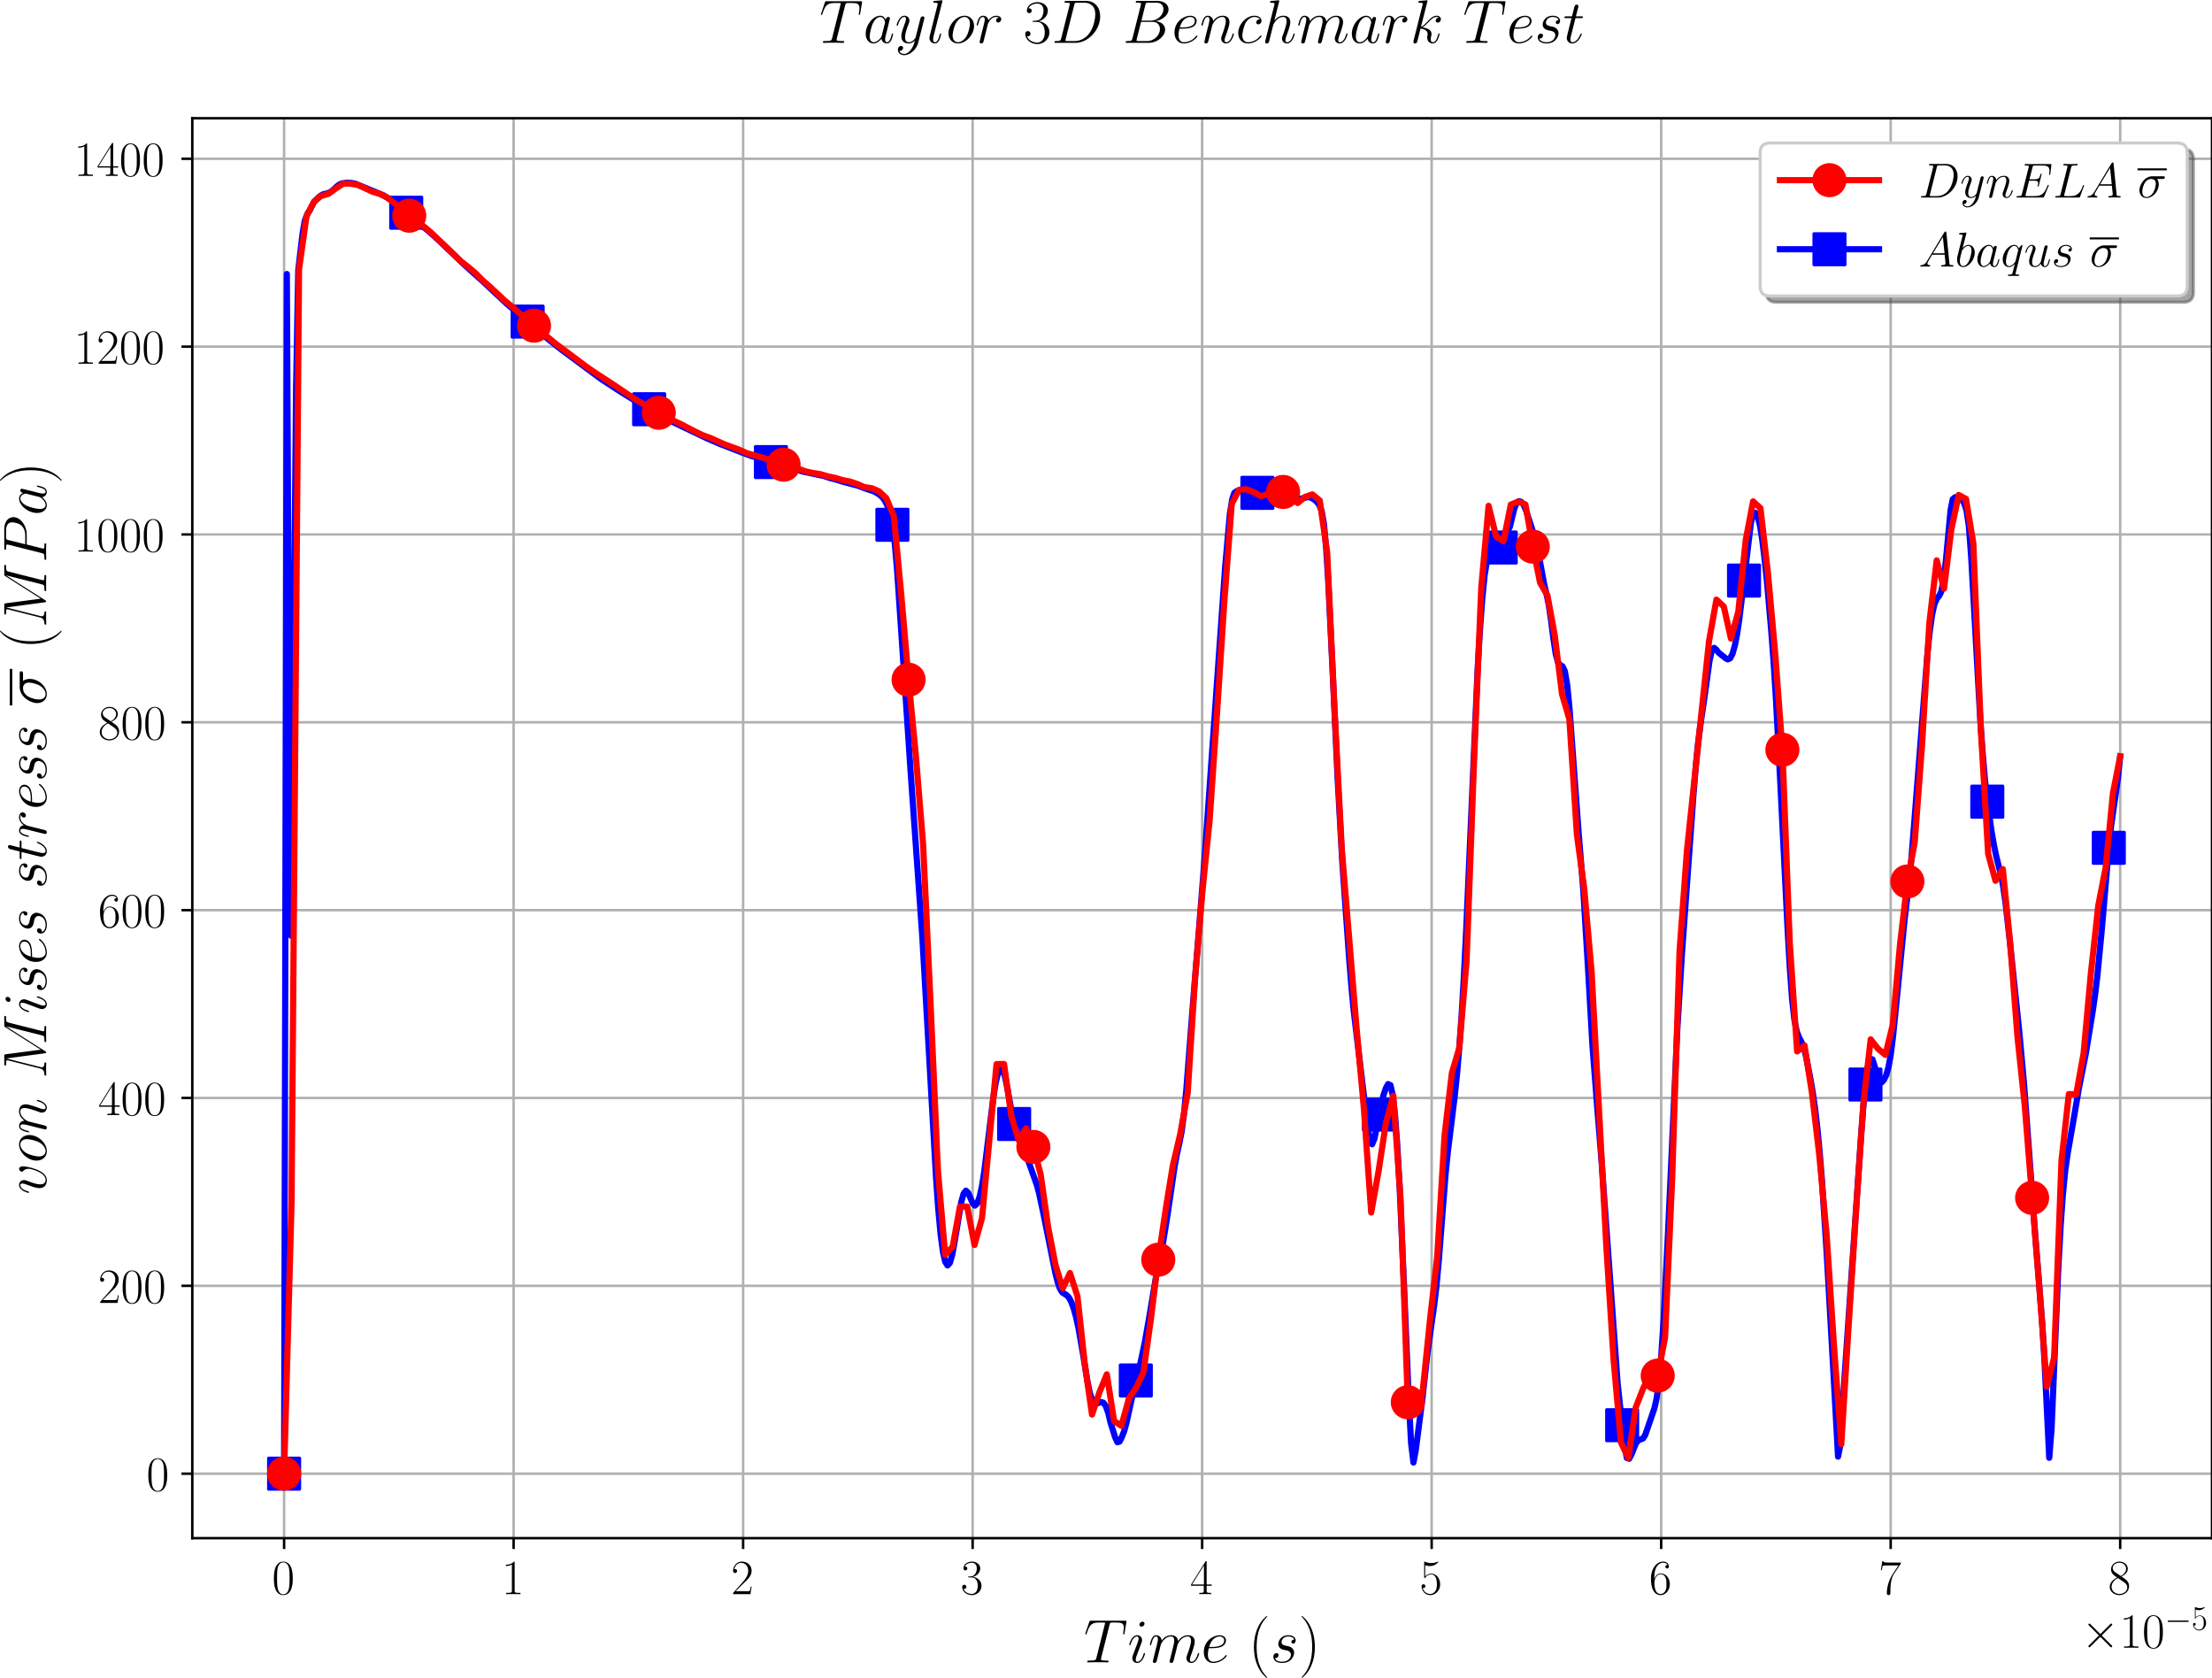 <?xml version="1.0" encoding="utf-8" standalone="no"?>
<!DOCTYPE svg PUBLIC "-//W3C//DTD SVG 1.1//EN"
  "http://www.w3.org/Graphics/SVG/1.1/DTD/svg11.dtd">
<!-- Created with matplotlib (https://matplotlib.org/) -->
<svg height="541.725pt" version="1.1" viewBox="0 0 714.409 541.725" width="714.409pt" xmlns="http://www.w3.org/2000/svg" xmlns:xlink="http://www.w3.org/1999/xlink">
 <defs>
  <style type="text/css">
*{stroke-linecap:butt;stroke-linejoin:round;}
  </style>
 </defs>
 <g id="figure_1">
  <g id="patch_1">
   <path d="M 0 541.725 
L 714.409 541.725 
L 714.409 -0 
L 0 -0 
z
" style="fill:#ffffff;"/>
  </g>
  <g id="axes_1">
   <g id="patch_2">
    <path d="M 62.107 496.665 
L 714.409 496.665 
L 714.409 38.177 
L 62.107 38.177 
z
" style="fill:#ffffff;"/>
   </g>
   <g id="matplotlib.axis_1">
    <g id="xtick_1">
     <g id="line2d_1">
      <path clip-path="url(#p637615ddbe)" d="M 91.757 496.665 
L 91.757 38.177 
" style="fill:none;stroke:#b0b0b0;stroke-linecap:square;stroke-width:0.8;"/>
     </g>
     <g id="line2d_2">
      <defs>
       <path d="M 0 0 
L 0 3.5 
" id="m7735f6856d" style="stroke:#000000;stroke-width:0.8;"/>
      </defs>
      <g>
       <use style="stroke:#000000;stroke-width:0.8;" x="91.757" xlink:href="#m7735f6856d" y="496.665"/>
      </g>
     </g>
     <g id="text_1">
      <!-- $0$ -->
      <defs>
       <path d="M 42 31.844 
C 42 37.969 41.906 48.422 37.703 56.453 
C 34 63.484 28.094 66 22.906 66 
C 18.094 66 12 63.781 8.203 56.562 
C 4.203 49.016 3.797 39.672 3.797 31.844 
C 3.797 26.109 3.906 17.375 7 9.734 
C 11.297 -0.609 19 -2 22.906 -2 
C 27.5 -2 34.5 -0.109 38.594 9.438 
C 41.594 16.375 42 24.5 42 31.844 
z
M 22.906 -0.406 
C 16.5 -0.406 12.703 5.125 11.297 12.75 
C 10.203 18.688 10.203 27.328 10.203 32.953 
C 10.203 40.688 10.203 47.109 11.5 53.234 
C 13.406 61.781 19 64.391 22.906 64.391 
C 27 64.391 32.297 61.672 34.203 53.438 
C 35.5 47.719 35.594 40.984 35.594 32.953 
C 35.594 26.422 35.594 18.375 34.406 12.453 
C 32.297 1.5 26.406 -0.406 22.906 -0.406 
z
" id="CMR17-48"/>
      </defs>
      <g transform="translate(87.855 514.735)scale(0.16 -0.16)">
       <use transform="scale(0.996)" xlink:href="#CMR17-48"/>
      </g>
     </g>
    </g>
    <g id="xtick_2">
     <g id="line2d_3">
      <path clip-path="url(#p637615ddbe)" d="M 165.882 496.665 
L 165.882 38.177 
" style="fill:none;stroke:#b0b0b0;stroke-linecap:square;stroke-width:0.8;"/>
     </g>
     <g id="line2d_4">
      <g>
       <use style="stroke:#000000;stroke-width:0.8;" x="165.882" xlink:href="#m7735f6856d" y="496.665"/>
      </g>
     </g>
     <g id="text_2">
      <!-- $1$ -->
      <defs>
       <path d="M 26.594 63.797 
C 26.594 65.891 26.5 66 25.094 66 
C 21.203 61.359 15.297 59.891 9.703 59.688 
C 9.406 59.688 8.906 59.688 8.797 59.5 
C 8.703 59.297 8.703 59.094 8.703 57 
C 11.797 57 17 57.594 21 59.984 
L 21 7.297 
C 21 3.797 20.797 2.594 12.203 2.594 
L 9.203 2.594 
L 9.203 0 
C 14 0.094 19 0.188 23.797 0.188 
C 28.594 0.188 33.594 0.094 38.406 0 
L 38.406 2.594 
L 35.406 2.594 
C 26.797 2.594 26.594 3.688 26.594 7.297 
z
" id="CMR17-49"/>
      </defs>
      <g transform="translate(161.98 514.735)scale(0.16 -0.16)">
       <use transform="scale(0.996)" xlink:href="#CMR17-49"/>
      </g>
     </g>
    </g>
    <g id="xtick_3">
     <g id="line2d_5">
      <path clip-path="url(#p637615ddbe)" d="M 240.007 496.665 
L 240.007 38.177 
" style="fill:none;stroke:#b0b0b0;stroke-linecap:square;stroke-width:0.8;"/>
     </g>
     <g id="line2d_6">
      <g>
       <use style="stroke:#000000;stroke-width:0.8;" x="240.007" xlink:href="#m7735f6856d" y="496.665"/>
      </g>
     </g>
     <g id="text_3">
      <!-- $2$ -->
      <defs>
       <path d="M 41.703 15.469 
L 39.906 15.469 
C 38.906 8.391 38.094 7.188 37.703 6.594 
C 37.203 5.797 30 5.797 28.594 5.797 
L 9.406 5.797 
C 13 9.688 20 16.766 28.5 24.938 
C 34.594 30.719 41.703 37.5 41.703 47.391 
C 41.703 59.188 32.297 66 21.797 66 
C 10.797 66 4.094 56.297 4.094 47.297 
C 4.094 43.391 7 42.891 8.203 42.891 
C 9.203 42.891 12.203 43.484 12.203 46.984 
C 12.203 50.094 9.594 51 8.203 51 
C 7.594 51 7 50.891 6.594 50.688 
C 8.5 59.188 14.297 63.391 20.406 63.391 
C 29.094 63.391 34.797 56.5 34.797 47.391 
C 34.797 38.703 29.703 31.219 24 24.734 
L 4.094 2.297 
L 4.094 0 
L 39.297 0 
z
" id="CMR17-50"/>
      </defs>
      <g transform="translate(236.105 514.735)scale(0.16 -0.16)">
       <use transform="scale(0.996)" xlink:href="#CMR17-50"/>
      </g>
     </g>
    </g>
    <g id="xtick_4">
     <g id="line2d_7">
      <path clip-path="url(#p637615ddbe)" d="M 314.132 496.665 
L 314.132 38.177 
" style="fill:none;stroke:#b0b0b0;stroke-linecap:square;stroke-width:0.8;"/>
     </g>
     <g id="line2d_8">
      <g>
       <use style="stroke:#000000;stroke-width:0.8;" x="314.132" xlink:href="#m7735f6856d" y="496.665"/>
      </g>
     </g>
     <g id="text_4">
      <!-- $3$ -->
      <defs>
       <path d="M 22.094 34 
C 31 34 34.906 26.141 34.906 17.094 
C 34.906 5.031 28.5 0.391 22.703 0.391 
C 17.406 0.391 8.797 3.016 6.094 10.797 
C 6.594 10.594 7.094 10.594 7.594 10.594 
C 10 10.594 11.797 12.188 11.797 14.797 
C 11.797 17.688 9.594 19 7.594 19 
C 5.906 19 3.297 18.188 3.297 14.484 
C 3.297 5.234 12.297 -2 22.906 -2 
C 34 -2 42.5 6.75 42.5 16.984 
C 42.5 26.844 34.5 34 25 35.094 
C 32.594 36.672 39.906 43.375 39.906 52.391 
C 39.906 60.25 32 66 23 66 
C 13.906 66 5.906 60.344 5.906 52.297 
C 5.906 48.797 8.5 48.188 9.797 48.188 
C 11.906 48.188 13.703 49.484 13.703 52.094 
C 13.703 54.688 11.906 56 9.797 56 
C 9.406 56 8.906 56 8.5 55.797 
C 11.406 62.484 19.297 63.688 22.797 63.688 
C 26.297 63.688 32.906 61.969 32.906 52.297 
C 32.906 49.484 32.5 44.547 29.094 40.219 
C 26.094 36.391 22.703 36.188 19.406 35.891 
C 18.906 35.891 16.594 35.688 16.203 35.688 
C 15.5 35.594 15.094 35.5 15.094 34.797 
C 15.094 34.094 15.203 34 17.203 34 
z
" id="CMR17-51"/>
      </defs>
      <g transform="translate(310.23 514.735)scale(0.16 -0.16)">
       <use transform="scale(0.996)" xlink:href="#CMR17-51"/>
      </g>
     </g>
    </g>
    <g id="xtick_5">
     <g id="line2d_9">
      <path clip-path="url(#p637615ddbe)" d="M 388.258 496.665 
L 388.258 38.177 
" style="fill:none;stroke:#b0b0b0;stroke-linecap:square;stroke-width:0.8;"/>
     </g>
     <g id="line2d_10">
      <g>
       <use style="stroke:#000000;stroke-width:0.8;" x="388.258" xlink:href="#m7735f6856d" y="496.665"/>
      </g>
     </g>
     <g id="text_5">
      <!-- $4$ -->
      <defs>
       <path d="M 33.594 64.797 
C 33.594 66.891 33.5 67 31.703 67 
L 2 19.594 
L 2 17 
L 27.797 17 
L 27.797 7.188 
C 27.797 3.594 27.594 2.594 20.594 2.594 
L 18.703 2.594 
L 18.703 0 
C 21.906 0.188 27.297 0.188 30.703 0.188 
C 34.094 0.188 39.5 0.188 42.703 0 
L 42.703 2.594 
L 40.797 2.594 
C 33.797 2.594 33.594 3.594 33.594 7.188 
L 33.594 17 
L 43.797 17 
L 43.797 19.594 
L 33.594 19.594 
z
M 28.094 58.172 
L 28.094 19.594 
L 4 19.594 
z
" id="CMR17-52"/>
      </defs>
      <g transform="translate(384.356 514.735)scale(0.16 -0.16)">
       <use transform="scale(0.996)" xlink:href="#CMR17-52"/>
      </g>
     </g>
    </g>
    <g id="xtick_6">
     <g id="line2d_11">
      <path clip-path="url(#p637615ddbe)" d="M 462.383 496.665 
L 462.383 38.177 
" style="fill:none;stroke:#b0b0b0;stroke-linecap:square;stroke-width:0.8;"/>
     </g>
     <g id="line2d_12">
      <g>
       <use style="stroke:#000000;stroke-width:0.8;" x="462.383" xlink:href="#m7735f6856d" y="496.665"/>
      </g>
     </g>
     <g id="text_6">
      <!-- $5$ -->
      <defs>
       <path d="M 11.406 58.594 
C 12.406 58.188 16.5 56.891 20.703 56.891 
C 30 56.891 35.094 61.891 38 64.688 
C 38 65.484 38 66 37.406 66 
C 37.297 66 37.094 66 36.297 65.594 
C 32.797 64.094 28.703 63 23.703 63 
C 20.703 63 16.203 63.359 11.297 65.484 
C 10.203 66 10 66 9.906 66 
C 9.406 66 9.297 65.891 9.297 63.906 
L 9.297 34.859 
C 9.297 33.016 9.297 32.5 10.297 32.5 
C 10.797 32.5 11 32.703 11.5 33.422 
C 14.703 38.047 19.094 40 24.094 40 
C 27.594 40 35.094 37.734 35.094 20.203 
C 35.094 16.984 35.094 11.188 32.094 6.594 
C 29.594 2.484 25.703 0.391 21.406 0.391 
C 14.797 0.391 8.094 4.984 6.297 12.688 
C 6.703 12.594 7.5 12.391 7.906 12.391 
C 9.203 12.391 11.703 13.094 11.703 16.188 
C 11.703 18.891 9.797 20 7.906 20 
C 5.594 20 4.094 18.594 4.094 15.797 
C 4.094 7.094 11 -2 21.594 -2 
C 31.906 -2 41.703 6.891 41.703 19.797 
C 41.703 32.094 33.906 41.594 24.203 41.594 
C 19.094 41.594 14.797 39.688 11.406 36 
z
" id="CMR17-53"/>
      </defs>
      <g transform="translate(458.481 514.735)scale(0.16 -0.16)">
       <use transform="scale(0.996)" xlink:href="#CMR17-53"/>
      </g>
     </g>
    </g>
    <g id="xtick_7">
     <g id="line2d_13">
      <path clip-path="url(#p637615ddbe)" d="M 536.508 496.665 
L 536.508 38.177 
" style="fill:none;stroke:#b0b0b0;stroke-linecap:square;stroke-width:0.8;"/>
     </g>
     <g id="line2d_14">
      <g>
       <use style="stroke:#000000;stroke-width:0.8;" x="536.508" xlink:href="#m7735f6856d" y="496.665"/>
      </g>
     </g>
     <g id="text_7">
      <!-- $6$ -->
      <defs>
       <path d="M 10.594 34.344 
C 10.594 58 21.797 63.688 28.297 63.688 
C 30.406 63.688 35.5 63.266 37.5 59.094 
C 35.906 59.094 32.906 59.094 32.906 55.594 
C 32.906 52.891 35.094 52 36.5 52 
C 37.406 52 40.094 52.391 40.094 55.797 
C 40.094 62.297 35.094 66 28.203 66 
C 16.297 66 3.797 53.297 3.797 31.422 
C 3.797 4.016 15.094 -2 23.094 -2 
C 32.797 -2 42 6.734 42 20.234 
C 42 32.828 33.906 42 23.703 42 
C 17.594 42 13.094 37.969 10.594 30.922 
z
M 23.094 0.391 
C 10.797 0.391 10.797 18.938 10.797 22.656 
C 10.797 29.906 14.203 40.391 23.5 40.391 
C 25.203 40.391 30.094 40.391 33.406 33.438 
C 35.203 29.516 35.203 25.375 35.203 20.344 
C 35.203 14.906 35.203 10.875 33.094 6.844 
C 30.906 2.703 27.703 0.391 23.094 0.391 
z
" id="CMR17-54"/>
      </defs>
      <g transform="translate(532.606 514.735)scale(0.16 -0.16)">
       <use transform="scale(0.996)" xlink:href="#CMR17-54"/>
      </g>
     </g>
    </g>
    <g id="xtick_8">
     <g id="line2d_15">
      <path clip-path="url(#p637615ddbe)" d="M 610.633 496.665 
L 610.633 38.177 
" style="fill:none;stroke:#b0b0b0;stroke-linecap:square;stroke-width:0.8;"/>
     </g>
     <g id="line2d_16">
      <g>
       <use style="stroke:#000000;stroke-width:0.8;" x="610.633" xlink:href="#m7735f6856d" y="496.665"/>
      </g>
     </g>
     <g id="text_8">
      <!-- $7$ -->
      <defs>
       <path d="M 45.094 61.797 
L 45.094 64 
L 21.594 64 
C 9.906 64 9.703 65.094 9.297 67 
L 7.5 67 
L 4.594 48.5 
L 6.406 48.5 
C 6.703 50.406 7.406 55.5 8.594 57.391 
C 9.203 58.188 16.594 58.188 18.297 58.188 
L 40.297 58.188 
L 29.203 41.719 
C 21.797 30.641 16.703 15.672 16.703 2.594 
C 16.703 1.391 16.703 -2 20.297 -2 
C 23.906 -2 23.906 1.391 23.906 2.688 
L 23.906 7.281 
C 23.906 23.656 26.703 34.438 31.297 41.312 
z
" id="CMR17-55"/>
      </defs>
      <g transform="translate(606.731 514.735)scale(0.16 -0.16)">
       <use transform="scale(0.996)" xlink:href="#CMR17-55"/>
      </g>
     </g>
    </g>
    <g id="xtick_9">
     <g id="line2d_17">
      <path clip-path="url(#p637615ddbe)" d="M 684.759 496.665 
L 684.759 38.177 
" style="fill:none;stroke:#b0b0b0;stroke-linecap:square;stroke-width:0.8;"/>
     </g>
     <g id="line2d_18">
      <g>
       <use style="stroke:#000000;stroke-width:0.8;" x="684.759" xlink:href="#m7735f6856d" y="496.665"/>
      </g>
     </g>
     <g id="text_9">
      <!-- $8$ -->
      <defs>
       <path d="M 27.203 35.766 
C 33.5 38.969 39.906 43.797 39.906 51.531 
C 39.906 60.688 31.094 66 23 66 
C 13.906 66 5.906 59.375 5.906 50.234 
C 5.906 47.719 6.5 43.391 10.406 39.578 
C 11.406 38.578 15.594 35.562 18.297 33.656 
C 13.797 31.344 3.297 25.812 3.297 14.766 
C 3.297 4.406 13.094 -2 22.797 -2 
C 33.5 -2 42.5 5.719 42.5 15.969 
C 42.5 25.109 36.406 29.328 32.406 32.047 
z
M 14.094 44.609 
C 13.297 45.109 9.297 48.219 9.297 52.938 
C 9.297 59.078 15.594 63.688 22.797 63.688 
C 30.703 63.688 36.5 58.062 36.5 51.531 
C 36.5 42.188 26.094 36.859 25.594 36.859 
C 25.5 36.859 25.406 36.859 24.594 37.469 
z
M 32.5 24 
C 34 22.906 38.797 19.578 38.797 13.453 
C 38.797 6.016 31.406 0.391 23 0.391 
C 13.906 0.391 7 6.922 7 14.859 
C 7 22.797 13.094 29.438 20 32.547 
z
" id="CMR17-56"/>
      </defs>
      <g transform="translate(680.857 514.735)scale(0.16 -0.16)">
       <use transform="scale(0.996)" xlink:href="#CMR17-56"/>
      </g>
     </g>
    </g>
    <g id="text_10">
     <!-- $Time\ (s)$ -->
     <defs>
      <path d="M 41.703 60.719 
C 42.297 63.094 42.5 64 44 64.391 
C 44.797 64.594 48.094 64.594 50.203 64.594 
C 60.203 64.594 64.906 64.203 64.906 56.438 
C 64.906 54.938 64.5 51.156 63.906 47.469 
L 63.797 46.281 
C 63.797 45.891 64.203 45.281 64.797 45.281 
C 65.797 45.281 65.797 45.781 66.094 47.375 
L 69 64.984 
C 69.203 65.891 69.203 66.094 69.203 66.391 
C 69.203 67.484 68.594 67.484 66.594 67.484 
L 11.906 67.484 
C 9.594 67.484 9.5 67.391 8.906 65.594 
L 2.797 47.672 
C 2.703 47.469 2.406 46.375 2.406 46.281 
C 2.406 45.781 2.797 45.281 3.406 45.281 
C 4.203 45.281 4.406 45.688 4.797 46.984 
C 9 59.016 11.094 64.594 24.406 64.594 
L 31.094 64.594 
C 33.5 64.594 34.5 64.594 34.5 63.5 
C 34.5 63.203 34.5 63 34 61.203 
L 20.594 7.766 
C 19.594 3.891 19.406 2.891 8.797 2.891 
C 6.297 2.891 5.594 2.891 5.594 1 
C 5.594 0 6.703 0 7.203 0 
C 9.703 0 12.297 0.188 14.797 0.188 
L 30.406 0.188 
C 32.906 0.188 35.594 0 38.094 0 
C 39.203 0 40.203 0 40.203 1.891 
C 40.203 2.891 39.5 2.891 36.906 2.891 
C 27.906 2.891 27.906 3.781 27.906 5.281 
C 27.906 5.375 27.906 6.078 28.297 7.672 
z
" id="CMMI12-84"/>
      <path d="M 28.297 14.266 
C 28.297 14.766 27.906 15.156 27.297 15.156 
C 26.406 15.156 26.297 14.859 25.797 13.156 
C 23.203 4.078 19.094 1 15.797 1 
C 14.594 1 13.203 1.297 13.203 4.281 
C 13.203 6.984 14.406 9.969 15.5 12.969 
L 22.5 31.516 
C 22.797 32.312 23.5 34.109 23.5 36.016 
C 23.5 40.203 20.5 44 15.594 44 
C 6.406 44 2.703 29.531 2.703 28.719 
C 2.703 28.328 3.094 27.828 3.797 27.828 
C 4.703 27.828 4.797 28.234 5.203 29.625 
C 7.594 38 11.406 41.984 15.297 41.984 
C 16.203 41.984 17.906 41.891 17.906 38.703 
C 17.906 36.109 16.594 32.812 15.797 30.625 
L 8.797 12.062 
C 8.203 10.469 7.594 8.875 7.594 7.078 
C 7.594 2.594 10.703 -1 15.5 -1 
C 24.703 -1 28.297 13.562 28.297 14.266 
z
M 27.5 62.688 
C 27.5 64.188 26.297 66 24.094 66 
C 21.797 66 19.203 63.797 19.203 61.188 
C 19.203 58.688 21.297 57.891 22.5 57.891 
C 25.203 57.891 27.5 60.484 27.5 62.688 
z
" id="CMMI12-105"/>
      <path d="M 20.594 29.219 
C 20.797 29.828 23.297 34.812 27 38 
C 29.594 40.391 33 41.984 36.906 41.984 
C 40.906 41.984 42.297 39 42.297 35.016 
C 42.297 34.406 42.297 32.422 41.094 27.734 
L 38.594 17.453 
C 37.797 14.453 35.906 7.078 35.703 5.984 
C 35.297 4.484 34.703 1.891 34.703 1.484 
C 34.703 0.094 35.797 -1 37.297 -1 
C 40.297 -1 40.797 1.297 41.703 4.891 
L 47.703 28.719 
C 47.906 29.531 53.094 41.984 64.094 41.984 
C 68.094 41.984 69.5 39 69.5 35.016 
C 69.5 29.422 65.594 18.547 63.406 12.562 
C 62.5 10.172 62 8.875 62 7.078 
C 62 2.594 65.094 -1 69.906 -1 
C 79.203 -1 82.703 13.656 82.703 14.266 
C 82.703 14.766 82.297 15.156 81.703 15.156 
C 80.797 15.156 80.703 14.859 80.203 13.156 
C 77.906 5.188 74.203 1 70.203 1 
C 69.203 1 67.594 1.094 67.594 4.281 
C 67.594 6.875 68.797 10.078 69.203 11.172 
C 71 15.953 75.5 27.734 75.5 33.516 
C 75.5 39.5 72 44 64.406 44 
C 57.703 44 52.297 40.203 48.297 34.312 
C 48 39.703 44.703 44 37.203 44 
C 28.297 44 23.594 37.703 21.797 35.203 
C 21.5 40.891 17.406 44 13 44 
C 10.094 44 7.797 42.594 5.906 38.797 
C 4.094 35.203 2.703 29.125 2.703 28.719 
C 2.703 28.328 3.094 27.828 3.797 27.828 
C 4.594 27.828 4.703 27.922 5.297 30.219 
C 6.797 36.109 8.703 41.984 12.703 41.984 
C 15 41.984 15.797 40.391 15.797 37.406 
C 15.797 35.203 14.797 31.312 14.094 28.234 
L 11.297 17.453 
C 10.906 15.562 9.797 11.062 9.297 9.266 
C 8.594 6.672 7.5 1.984 7.5 1.484 
C 7.5 0.094 8.594 -1 10.094 -1 
C 11.297 -1 12.703 -0.406 13.5 1.094 
C 13.703 1.594 14.594 5.078 15.094 7.078 
L 17.297 16.062 
z
" id="CMMI12-109"/>
      <path d="M 17.906 23 
C 20.594 23 27.406 23.188 32.203 25 
C 39.797 27.906 40.5 33.75 40.5 35.547 
C 40.5 39.984 36.703 44 30.094 44 
C 19.594 44 4.5 34.453 4.5 16.656 
C 4.5 6.25 10.5 -1 19.594 -1 
C 33.203 -1 41.797 9.516 41.797 10.797 
C 41.797 11.391 41.203 11.891 40.797 11.891 
C 40.5 11.891 40.406 11.797 39.5 10.906 
C 33.094 2.484 23.594 1 19.797 1 
C 14.094 1 11.094 5.453 11.094 12.781 
C 11.094 14.172 11.094 16.656 12.594 23 
z
M 13.094 25 
C 17.406 40.484 26.906 41.984 30.094 41.984 
C 34.5 41.984 37.5 39.375 37.5 35.547 
C 37.5 25 21.5 25 17.297 25 
z
" id="CMMI12-101"/>
      <path d="M 30.594 -24.406 
C 30.594 -24.312 30.594 -24.109 30.297 -23.812 
C 25.703 -19.109 13.406 -6.297 13.406 24.938 
C 13.406 56.172 25.5 68.875 30.406 73.891 
C 30.406 73.984 30.594 74.188 30.594 74.484 
C 30.594 74.797 30.297 75 29.906 75 
C 28.797 75 20.297 67.578 15.406 56.562 
C 10.406 45.453 9 34.656 9 25.047 
C 9 17.828 9.703 5.625 15.703 -7.297 
C 20.5 -17.703 28.703 -25 29.906 -25 
C 30.406 -25 30.594 -24.812 30.594 -24.406 
z
" id="CMR17-40"/>
      <path d="M 22.797 20.156 
C 24.5 19.859 27.203 19.266 27.797 19.172 
C 29.094 18.766 33.594 17.172 33.594 12.391 
C 33.594 9.297 30.797 1 19.203 1 
C 17.094 1 9.594 1.297 7.594 6.984 
C 11.594 6.469 13.594 9.594 13.594 11.797 
C 13.594 13.891 12.203 15 10.203 15 
C 8 15 5.094 13.297 5.094 8.797 
C 5.094 2.75 11.094 -1 19.094 -1 
C 34.297 -1 38.797 10.391 38.797 15.594 
C 38.797 17.078 38.797 19.859 35.594 23.047 
C 33.094 25.422 30.703 25.922 25.297 27.016 
C 22.594 27.609 18.297 28.5 18.297 32.984 
C 18.297 34.984 20.094 41.984 29.594 41.984 
C 33.797 41.984 37.906 40.453 38.906 37 
C 34.5 37 34.297 33.188 34.297 33.094 
C 34.297 30.984 36.203 30.391 37.094 30.391 
C 38.5 30.391 41.297 31.484 41.297 35.688 
C 41.297 39.781 37.5 44 29.703 44 
C 16.594 44 13.094 33.891 13.094 29.797 
C 13.094 22.25 20.5 20.656 22.797 20.156 
z
" id="CMMI12-115"/>
      <path d="M 26.297 24.938 
C 26.297 32.141 25.594 44.359 19.594 57.266 
C 14.797 67.688 6.594 75 5.406 75 
C 5.094 75 4.703 74.891 4.703 74.391 
C 4.703 74.188 4.797 74.094 4.906 73.891 
C 9.703 68.875 21.906 56.172 21.906 25.047 
C 21.906 -6.188 9.797 -18.906 4.906 -23.906 
C 4.797 -24.109 4.703 -24.203 4.703 -24.406 
C 4.703 -24.906 5.094 -25 5.406 -25 
C 6.5 -25 15 -17.609 19.906 -6.594 
C 24.906 4.516 26.297 15.328 26.297 24.938 
z
" id="CMR17-41"/>
     </defs>
     <g transform="translate(350.029 536.76)scale(0.2 -0.2)">
      <use transform="scale(0.996)" xlink:href="#CMMI12-84"/>
      <use transform="translate(70.724 0)scale(0.996)" xlink:href="#CMMI12-105"/>
      <use transform="translate(104.002 0)scale(0.996)" xlink:href="#CMMI12-109"/>
      <use transform="translate(189.329 0)scale(0.996)" xlink:href="#CMMI12-101"/>
      <use transform="translate(265.771 0)scale(0.996)" xlink:href="#CMR17-40"/>
      <use transform="translate(301.051 0)scale(0.996)" xlink:href="#CMMI12-115"/>
      <use transform="translate(347.001 0)scale(0.996)" xlink:href="#CMR17-41"/>
     </g>
    </g>
    <g id="text_11">
     <!-- $\times10^{-5}$ -->
     <defs>
      <path d="M 38.906 27.734 
L 18.906 47.594 
C 17.703 48.797 17.5 49 16.703 49 
C 15.703 49 14.703 48.094 14.703 47 
C 14.703 46.297 14.906 46.094 16 45 
L 36 24.938 
L 16 4.891 
C 14.906 3.797 14.703 3.594 14.703 2.891 
C 14.703 1.797 15.703 0.891 16.703 0.891 
C 17.5 0.891 17.703 1.094 18.906 2.297 
L 38.797 22.156 
L 59.5 1.484 
C 59.703 1.391 60.406 0.891 61 0.891 
C 62.203 0.891 63 1.797 63 2.891 
C 63 3.094 63 3.484 62.703 3.984 
C 62.594 4.188 46.703 19.859 41.703 24.938 
L 60 43.203 
C 60.5 43.797 62 45.094 62.5 45.703 
C 62.594 45.891 63 46.297 63 47 
C 63 48.094 62.203 49 61 49 
C 60.203 49 59.797 48.594 58.703 47.5 
z
" id="CMSY10-2"/>
      <path d="M 65.906 23 
C 67.594 23 69.406 23 69.406 25 
C 69.406 27 67.594 27 65.906 27 
L 11.797 27 
C 10.094 27 8.297 27 8.297 25 
C 8.297 23 10.094 23 11.797 23 
z
" id="CMSY10-0"/>
     </defs>
     <g transform="translate(672.145 532.039)scale(0.16 -0.16)">
      <use transform="scale(0.996)" xlink:href="#CMSY10-2"/>
      <use transform="translate(77.487 0)scale(0.996)" xlink:href="#CMR17-49"/>
      <use transform="translate(123.178 0)scale(0.996)" xlink:href="#CMR17-48"/>
      <use transform="translate(168.868 36.154)scale(0.697)" xlink:href="#CMSY10-0"/>
      <use transform="translate(223.109 36.154)scale(0.697)" xlink:href="#CMR17-53"/>
     </g>
    </g>
   </g>
   <g id="matplotlib.axis_2">
    <g id="ytick_1">
     <g id="line2d_19">
      <path clip-path="url(#p637615ddbe)" d="M 62.107 475.825 
L 714.409 475.825 
" style="fill:none;stroke:#b0b0b0;stroke-linecap:square;stroke-width:0.8;"/>
     </g>
     <g id="line2d_20">
      <defs>
       <path d="M 0 0 
L -3.5 0 
" id="m6f964179f8" style="stroke:#000000;stroke-width:0.8;"/>
      </defs>
      <g>
       <use style="stroke:#000000;stroke-width:0.8;" x="62.107" xlink:href="#m6f964179f8" y="475.825"/>
      </g>
     </g>
     <g id="text_12">
      <!-- $0$ -->
      <g transform="translate(47.303 481.36)scale(0.16 -0.16)">
       <use transform="scale(0.996)" xlink:href="#CMR17-48"/>
      </g>
     </g>
    </g>
    <g id="ytick_2">
     <g id="line2d_21">
      <path clip-path="url(#p637615ddbe)" d="M 62.107 415.174 
L 714.409 415.174 
" style="fill:none;stroke:#b0b0b0;stroke-linecap:square;stroke-width:0.8;"/>
     </g>
     <g id="line2d_22">
      <g>
       <use style="stroke:#000000;stroke-width:0.8;" x="62.107" xlink:href="#m6f964179f8" y="415.174"/>
      </g>
     </g>
     <g id="text_13">
      <!-- $200$ -->
      <g transform="translate(31.695 420.709)scale(0.16 -0.16)">
       <use transform="scale(0.996)" xlink:href="#CMR17-50"/>
       <use transform="translate(45.69 0)scale(0.996)" xlink:href="#CMR17-48"/>
       <use transform="translate(91.381 0)scale(0.996)" xlink:href="#CMR17-48"/>
      </g>
     </g>
    </g>
    <g id="ytick_3">
     <g id="line2d_23">
      <path clip-path="url(#p637615ddbe)" d="M 62.107 354.524 
L 714.409 354.524 
" style="fill:none;stroke:#b0b0b0;stroke-linecap:square;stroke-width:0.8;"/>
     </g>
     <g id="line2d_24">
      <g>
       <use style="stroke:#000000;stroke-width:0.8;" x="62.107" xlink:href="#m6f964179f8" y="354.524"/>
      </g>
     </g>
     <g id="text_14">
      <!-- $400$ -->
      <g transform="translate(31.695 360.059)scale(0.16 -0.16)">
       <use transform="scale(0.996)" xlink:href="#CMR17-52"/>
       <use transform="translate(45.69 0)scale(0.996)" xlink:href="#CMR17-48"/>
       <use transform="translate(91.381 0)scale(0.996)" xlink:href="#CMR17-48"/>
      </g>
     </g>
    </g>
    <g id="ytick_4">
     <g id="line2d_25">
      <path clip-path="url(#p637615ddbe)" d="M 62.107 293.873 
L 714.409 293.873 
" style="fill:none;stroke:#b0b0b0;stroke-linecap:square;stroke-width:0.8;"/>
     </g>
     <g id="line2d_26">
      <g>
       <use style="stroke:#000000;stroke-width:0.8;" x="62.107" xlink:href="#m6f964179f8" y="293.873"/>
      </g>
     </g>
     <g id="text_15">
      <!-- $600$ -->
      <g transform="translate(31.695 299.408)scale(0.16 -0.16)">
       <use transform="scale(0.996)" xlink:href="#CMR17-54"/>
       <use transform="translate(45.69 0)scale(0.996)" xlink:href="#CMR17-48"/>
       <use transform="translate(91.381 0)scale(0.996)" xlink:href="#CMR17-48"/>
      </g>
     </g>
    </g>
    <g id="ytick_5">
     <g id="line2d_27">
      <path clip-path="url(#p637615ddbe)" d="M 62.107 233.222 
L 714.409 233.222 
" style="fill:none;stroke:#b0b0b0;stroke-linecap:square;stroke-width:0.8;"/>
     </g>
     <g id="line2d_28">
      <g>
       <use style="stroke:#000000;stroke-width:0.8;" x="62.107" xlink:href="#m6f964179f8" y="233.222"/>
      </g>
     </g>
     <g id="text_16">
      <!-- $800$ -->
      <g transform="translate(31.695 238.757)scale(0.16 -0.16)">
       <use transform="scale(0.996)" xlink:href="#CMR17-56"/>
       <use transform="translate(45.69 0)scale(0.996)" xlink:href="#CMR17-48"/>
       <use transform="translate(91.381 0)scale(0.996)" xlink:href="#CMR17-48"/>
      </g>
     </g>
    </g>
    <g id="ytick_6">
     <g id="line2d_29">
      <path clip-path="url(#p637615ddbe)" d="M 62.107 172.572 
L 714.409 172.572 
" style="fill:none;stroke:#b0b0b0;stroke-linecap:square;stroke-width:0.8;"/>
     </g>
     <g id="line2d_30">
      <g>
       <use style="stroke:#000000;stroke-width:0.8;" x="62.107" xlink:href="#m6f964179f8" y="172.572"/>
      </g>
     </g>
     <g id="text_17">
      <!-- $1000$ -->
      <g transform="translate(23.891 178.107)scale(0.16 -0.16)">
       <use transform="scale(0.996)" xlink:href="#CMR17-49"/>
       <use transform="translate(45.69 0)scale(0.996)" xlink:href="#CMR17-48"/>
       <use transform="translate(91.381 0)scale(0.996)" xlink:href="#CMR17-48"/>
       <use transform="translate(137.071 0)scale(0.996)" xlink:href="#CMR17-48"/>
      </g>
     </g>
    </g>
    <g id="ytick_7">
     <g id="line2d_31">
      <path clip-path="url(#p637615ddbe)" d="M 62.107 111.921 
L 714.409 111.921 
" style="fill:none;stroke:#b0b0b0;stroke-linecap:square;stroke-width:0.8;"/>
     </g>
     <g id="line2d_32">
      <g>
       <use style="stroke:#000000;stroke-width:0.8;" x="62.107" xlink:href="#m6f964179f8" y="111.921"/>
      </g>
     </g>
     <g id="text_18">
      <!-- $1200$ -->
      <g transform="translate(23.891 117.456)scale(0.16 -0.16)">
       <use transform="scale(0.996)" xlink:href="#CMR17-49"/>
       <use transform="translate(45.69 0)scale(0.996)" xlink:href="#CMR17-50"/>
       <use transform="translate(91.381 0)scale(0.996)" xlink:href="#CMR17-48"/>
       <use transform="translate(137.071 0)scale(0.996)" xlink:href="#CMR17-48"/>
      </g>
     </g>
    </g>
    <g id="ytick_8">
     <g id="line2d_33">
      <path clip-path="url(#p637615ddbe)" d="M 62.107 51.271 
L 714.409 51.271 
" style="fill:none;stroke:#b0b0b0;stroke-linecap:square;stroke-width:0.8;"/>
     </g>
     <g id="line2d_34">
      <g>
       <use style="stroke:#000000;stroke-width:0.8;" x="62.107" xlink:href="#m6f964179f8" y="51.271"/>
      </g>
     </g>
     <g id="text_19">
      <!-- $1400$ -->
      <g transform="translate(23.891 56.805)scale(0.16 -0.16)">
       <use transform="scale(0.996)" xlink:href="#CMR17-49"/>
       <use transform="translate(45.69 0)scale(0.996)" xlink:href="#CMR17-52"/>
       <use transform="translate(91.381 0)scale(0.996)" xlink:href="#CMR17-48"/>
       <use transform="translate(137.071 0)scale(0.996)" xlink:href="#CMR17-48"/>
      </g>
     </g>
    </g>
    <g id="text_20">
     <!-- $von\ Mises\ stress\ \overline{\sigma}\ (MPa)$ -->
     <defs>
      <path d="M 45.703 37.312 
C 45.703 43.594 42.5 44 41.703 44 
C 39.297 44 37.094 41.594 37.094 39.594 
C 37.094 38.406 37.797 37.703 38.203 37.312 
C 39.203 36.406 41.797 33.719 41.797 28.531 
C 41.797 24.344 35.797 1 23.797 1 
C 17.703 1 16.5 6.078 16.5 9.766 
C 16.5 14.766 18.797 21.75 21.5 28.922 
C 23.094 33.016 23.5 34.016 23.5 36.016 
C 23.5 40.203 20.5 44 15.594 44 
C 6.406 44 2.703 29.531 2.703 28.719 
C 2.703 28.328 3.094 27.828 3.797 27.828 
C 4.703 27.828 4.797 28.234 5.203 29.625 
C 7.594 38.203 11.5 41.984 15.297 41.984 
C 16.203 41.984 17.906 41.984 17.906 38.703 
C 17.906 36.109 16.797 33.219 15.297 29.422 
C 10.5 16.656 10.5 13.562 10.5 11.172 
C 10.5 8.969 10.797 4.891 13.906 2.094 
C 17.5 -1 22.5 -1 23.406 -1 
C 40 -1 45.703 31.625 45.703 37.312 
z
" id="CMMI12-118"/>
      <path d="M 45.594 27.422 
C 45.594 36.906 39.406 44 30.297 44 
C 17.094 44 4.094 29.625 4.094 15.562 
C 4.094 6.078 10.297 -1 19.406 -1 
C 32.703 -1 45.594 13.359 45.594 27.422 
z
M 19.5 1 
C 14.5 1 10.797 4.984 10.797 11.969 
C 10.797 16.562 13.203 26.734 16 31.719 
C 20.5 39.406 26.094 41.984 30.203 41.984 
C 35.094 41.984 38.906 38 38.906 31.016 
C 38.906 27.031 36.797 16.359 33 10.266 
C 28.906 3.594 23.406 1 19.5 1 
z
" id="CMMI12-111"/>
      <path d="M 20.594 29.219 
C 20.797 29.828 23.297 34.812 27 38 
C 29.594 40.391 33 41.984 36.906 41.984 
C 40.906 41.984 42.297 39 42.297 35.016 
C 42.297 29.328 38.203 17.953 36.203 12.562 
C 35.297 10.172 34.797 8.875 34.797 7.078 
C 34.797 2.594 37.906 -1 42.703 -1 
C 52 -1 55.5 13.656 55.5 14.266 
C 55.5 14.766 55.094 15.156 54.5 15.156 
C 53.594 15.156 53.5 14.859 53 13.156 
C 50.703 4.984 46.906 1 43 1 
C 42 1 40.406 1.094 40.406 4.281 
C 40.406 6.781 41.5 9.766 42.094 11.172 
C 44.094 16.656 48.297 27.828 48.297 33.516 
C 48.297 39.5 44.797 44 37.203 44 
C 28.297 44 23.594 37.703 21.797 35.203 
C 21.5 40.891 17.406 44 13 44 
C 9.797 44 7.594 42.094 5.906 38.703 
C 4.094 35.109 2.703 29.125 2.703 28.719 
C 2.703 28.328 3.094 27.828 3.797 27.828 
C 4.594 27.828 4.703 27.922 5.297 30.219 
C 6.906 36.312 8.703 41.984 12.703 41.984 
C 15 41.984 15.797 40.391 15.797 37.406 
C 15.797 35.203 14.797 31.312 14.094 28.234 
L 11.297 17.453 
C 10.906 15.562 9.797 11.062 9.297 9.266 
C 8.594 6.672 7.5 1.984 7.5 1.484 
C 7.5 0.094 8.594 -1 10.094 -1 
C 11.297 -1 12.703 -0.406 13.5 1.094 
C 13.703 1.594 14.594 5.078 15.094 7.078 
L 17.297 16.062 
z
" id="CMMI12-110"/>
      <path d="M 90.797 60.719 
C 91.703 64.094 91.906 65.094 99 65.094 
C 100.906 65.094 101.797 65.094 101.797 66.984 
C 101.797 68 101.094 68 99.203 68 
L 87.203 68 
C 84.703 68 84.594 67.891 83.5 66.297 
L 47 8.859 
L 39.5 65.797 
C 39.203 68 39.094 68 36.5 68 
L 24.094 68 
C 22.203 68 21.297 68 21.297 66.094 
C 21.297 65.094 22.203 65.094 23.703 65.094 
C 29.797 65.094 29.797 64.297 29.797 63.203 
C 29.797 63 29.797 62.406 29.406 60.906 
L 16.594 10.156 
C 15.406 5.375 13.094 3.188 6.406 2.891 
C 6.094 2.891 4.906 2.797 4.906 1.094 
C 4.906 0 5.797 0 6.203 0 
C 8.203 0 13.297 0.188 15.297 0.188 
L 20.094 0.188 
C 21.5 0.188 23.203 0 24.594 0 
C 25.297 0 26.406 0 26.406 1.891 
C 26.406 2.797 25.406 2.891 25 2.891 
C 21.703 2.984 18.5 3.594 18.5 7.172 
C 18.5 8.172 18.5 8.266 18.906 9.656 
L 32.703 64.5 
L 32.797 64.5 
L 41.094 2.688 
C 41.406 0.297 41.5 0 42.406 0 
C 43.5 0 44 0.797 44.5 1.688 
L 84.703 64.984 
L 84.797 64.984 
L 70.297 7.375 
C 69.406 3.891 69.203 2.891 62.203 2.891 
C 60.297 2.891 59.297 2.891 59.297 1.094 
C 59.297 0 60.203 0 60.797 0 
C 62.5 0 64.5 0.188 66.203 0.188 
L 78 0.188 
C 79.703 0.188 81.797 0 83.5 0 
C 84.297 0 85.406 0 85.406 1.891 
C 85.406 2.891 84.5 2.891 83 2.891 
C 76.906 2.891 76.906 3.688 76.906 4.688 
C 76.906 4.781 76.906 5.484 77.094 6.281 
z
" id="CMMI12-77"/>
      <path d="M 20.094 40.094 
L 29.297 40.094 
C 31.203 40.094 32.203 40.094 32.203 41.891 
C 32.203 43 31.594 43 29.594 43 
L 20.797 43 
L 24.5 57.25 
C 24.906 58.625 24.906 58.812 24.906 59.5 
C 24.906 61.094 23.594 62 22.297 62 
C 21.5 62 19.203 61.688 18.406 58.531 
L 14.5 43 
L 5.094 43 
C 3.094 43 2.203 43 2.203 41.094 
C 2.203 40.094 2.906 40.094 4.797 40.094 
L 13.703 40.094 
L 7.094 13.766 
C 6.297 10.266 6 9.266 6 7.969 
C 6 3.281 9.297 -1 14.906 -1 
C 25 -1 30.406 13.562 30.406 14.266 
C 30.406 14.859 30 15.156 29.406 15.156 
C 29.203 15.156 28.797 15.156 28.594 14.75 
C 28.5 14.656 28.406 14.562 27.703 12.969 
C 25.594 7.969 21 1 15.203 1 
C 12.203 1 12 3.484 12 5.688 
C 12 5.781 12 7.672 12.297 8.875 
z
" id="CMMI12-116"/>
      <path d="M 38.906 41.141 
C 35.797 40.594 34.203 38.391 34.203 36.188 
C 34.203 33.797 36.094 32.984 37.5 32.984 
C 40.297 32.984 42.594 35.391 42.594 38.391 
C 42.594 41.422 39.5 44 34.5 44 
C 30.5 44 25.906 42.188 21.703 36.484 
C 21 41.562 17 44 13 44 
C 9.094 44 7.094 41.281 5.906 39.188 
C 4.203 35.594 2.703 29.562 2.703 29.062 
C 2.703 28.656 3.094 28.141 3.797 28.141 
C 4.594 28.141 4.703 28.25 5.297 30.578 
C 6.797 36.594 8.703 41.984 12.703 41.984 
C 15.094 41.984 15.797 40.688 15.797 37.797 
C 15.797 35.594 14.797 31.688 14.094 28.547 
L 11.297 17.656 
C 10.906 15.734 9.797 11.188 9.297 9.375 
C 8.594 6.75 7.5 2 7.5 1.5 
C 7.5 0.094 8.594 -1 10.094 -1 
C 11.203 -1 13.094 -0.312 13.703 1.703 
C 14 2.5 17.703 17.75 18.297 20.078 
C 18.797 22.297 19.406 24.406 19.906 26.641 
C 20.297 28.047 20.703 29.656 21 30.969 
C 21.297 31.875 24 36.797 26.5 38.984 
C 27.703 40.094 30.297 41.984 34.406 41.984 
C 36 41.984 37.594 41.781 38.906 41.141 
z
" id="CMMI12-114"/>
      <path d="M 50.797 37.594 
C 52.094 37.594 55.406 37.594 55.406 40.797 
C 55.406 43 53.5 43 51.703 43 
L 29.594 43 
C 14.594 43 3.797 26.328 3.797 14.562 
C 3.797 6.078 9.297 -1 18.297 -1 
C 30.094 -1 43 11.656 43 26.625 
C 43 30.516 42.094 34.297 39.703 37.594 
z
M 18.406 1 
C 13.297 1 9.594 4.875 9.594 11.766 
C 9.594 17.75 13.203 37.594 27.906 37.594 
C 32.203 37.594 37 35.5 37 27.812 
C 37 24.328 35.406 15.953 31.906 10.172 
C 28.297 4.281 22.906 1 18.406 1 
z
" id="CMMI12-27"/>
      <path d="M 29.594 31.594 
L 46.406 31.594 
C 60.203 31.594 74 41.766 74 53.125 
C 74 60.906 67.406 68 54.797 68 
L 23.906 68 
C 22 68 21.094 68 21.094 66.094 
C 21.094 65.094 22 65.094 23.5 65.094 
C 29.594 65.094 29.594 64.297 29.594 63.203 
C 29.594 63 29.594 62.406 29.203 60.906 
L 15.703 7.359 
C 14.797 3.891 14.594 2.891 7.594 2.891 
C 5.703 2.891 4.703 2.891 4.703 1.094 
C 4.703 0 5.594 0 6.203 0 
C 8.094 0 10.094 0.188 12 0.188 
L 23.703 0.188 
C 25.594 0.188 27.703 0 29.594 0 
C 30.406 0 31.5 0 31.5 1.891 
C 31.5 2.891 30.594 2.891 29.094 2.891 
C 23.094 2.891 23 3.594 23 4.578 
C 23 5.078 23.094 5.766 23.203 6.266 
z
M 36.797 61.203 
C 37.703 64.891 38.094 65.094 42 65.094 
L 51.906 65.094 
C 59.406 65.094 65.594 62.703 65.594 55.219 
C 65.594 52.641 64.297 44.156 59.703 39.578 
C 58 37.781 53.203 34 44.094 34 
L 30 34 
z
" id="CMMI12-80"/>
      <path d="M 30.094 11.859 
C 29.594 10.172 29.594 9.969 28.203 8.078 
C 26 5.281 21.594 1 16.906 1 
C 12.797 1 10.5 4.688 10.5 10.562 
C 10.5 16.062 13.594 27.234 15.5 31.422 
C 18.906 38.406 23.594 41.984 27.5 41.984 
C 34.094 41.984 35.406 33.812 35.406 33.016 
C 35.406 32.922 35.094 31.625 35 31.422 
z
M 36.5 37.406 
C 35.406 40 32.703 44 27.5 44 
C 16.203 44 4 29.422 4 14.656 
C 4 4.781 9.797 -1 16.594 -1 
C 22.094 -1 26.797 3.281 29.594 6.578 
C 30.594 0.688 35.297 -1 38.297 -1 
C 41.297 -1 43.703 0.797 45.5 4.375 
C 47.094 7.75 48.5 13.828 48.5 14.219 
C 48.5 14.719 48.094 15.125 47.5 15.125 
C 46.594 15.125 46.5 14.625 46.094 13.125 
C 44.594 7.266 42.703 1 38.594 1 
C 35.703 1 35.5 3.578 35.5 5.562 
C 35.5 7.859 35.797 8.953 36.703 12.828 
C 37.406 15.312 37.906 17.5 38.703 20.391 
C 42.406 35.312 43.297 38.891 43.297 39.5 
C 43.297 40.891 42.203 42 40.703 42 
C 37.5 42 36.703 38.5 36.5 37.312 
z
" id="CMMI12-97"/>
     </defs>
     <g transform="translate(14.926 385.711)rotate(-90)scale(0.2 -0.2)">
      <use transform="scale(0.996)" xlink:href="#CMMI12-118"/>
      <use transform="translate(50.735 0)scale(0.996)" xlink:href="#CMMI12-111"/>
      <use transform="translate(97.63 0)scale(0.996)" xlink:href="#CMMI12-110"/>
      <use transform="translate(187.09 0)scale(0.996)" xlink:href="#CMMI12-77"/>
      <use transform="translate(291.87 0)scale(0.996)" xlink:href="#CMMI12-105"/>
      <use transform="translate(325.148 0)scale(0.996)" xlink:href="#CMMI12-115"/>
      <use transform="translate(371.098 0)scale(0.996)" xlink:href="#CMMI12-101"/>
      <use transform="translate(416.31 0)scale(0.996)" xlink:href="#CMMI12-115"/>
      <use transform="translate(493.49 0)scale(0.996)" xlink:href="#CMMI12-115"/>
      <use transform="translate(539.44 0)scale(0.996)" xlink:href="#CMMI12-116"/>
      <use transform="translate(574.666 0)scale(0.996)" xlink:href="#CMMI12-114"/>
      <use transform="translate(621.337 0)scale(0.996)" xlink:href="#CMMI12-101"/>
      <use transform="translate(666.549 0)scale(0.996)" xlink:href="#CMMI12-115"/>
      <use transform="translate(712.499 0)scale(0.996)" xlink:href="#CMMI12-115"/>
      <use transform="translate(789.678 0)scale(0.996)" xlink:href="#CMMI12-27"/>
      <use transform="translate(879.927 0)scale(0.996)" xlink:href="#CMR17-40"/>
      <use transform="translate(915.208 0)scale(0.996)" xlink:href="#CMMI12-77"/>
      <use transform="translate(1019.988 0)scale(0.996)" xlink:href="#CMMI12-80"/>
      <use transform="translate(1096.414 0)scale(0.996)" xlink:href="#CMMI12-97"/>
      <use transform="translate(1147.621 0)scale(0.996)" xlink:href="#CMR17-41"/>
      <path d="M 789.678 54.85 
L 848.698 54.85 
L 848.698 58.835 
L 789.678 58.835 
L 789.678 54.85 
z
"/>
     </g>
    </g>
   </g>
   <g id="patch_3">
    <path d="M 62.107 496.665 
L 62.107 38.177 
" style="fill:none;stroke:#000000;stroke-linecap:square;stroke-linejoin:miter;stroke-width:0.8;"/>
   </g>
   <g id="patch_4">
    <path d="M 714.409 496.665 
L 714.409 38.177 
" style="fill:none;stroke:#000000;stroke-linecap:square;stroke-linejoin:miter;stroke-width:0.8;"/>
   </g>
   <g id="patch_5">
    <path d="M 62.107 496.665 
L 714.409 496.665 
" style="fill:none;stroke:#000000;stroke-linecap:square;stroke-linejoin:miter;stroke-width:0.8;"/>
   </g>
   <g id="patch_6">
    <path d="M 62.107 38.177 
L 714.409 38.177 
" style="fill:none;stroke:#000000;stroke-linecap:square;stroke-linejoin:miter;stroke-width:0.8;"/>
   </g>
   <g id="text_21">
    <!-- $Taylor\ 3D\ Benchmark\ Test$ -->
    <defs>
     <path d="M 26.297 -10.516 
C 23.594 -14.391 19.703 -18 14.797 -18 
C 13.594 -18 8.797 -17.797 7.297 -12.906 
C 7.594 -13.016 8.094 -13.016 8.297 -13.016 
C 11.297 -13.016 13.297 -10.406 13.297 -8.109 
C 13.297 -5.812 11.406 -5 9.906 -5 
C 8.297 -5 4.797 -6.203 4.797 -11.109 
C 4.797 -16.406 9.094 -20 14.797 -20 
C 24.797 -20 34.906 -10.516 37.703 -0.109 
L 47.5 38.797 
C 47.594 39.297 47.797 39.891 47.797 40.484 
C 47.797 41.984 46.594 43 45.094 43 
C 44.203 43 42.094 42.594 41.297 39.594 
L 33.906 10.266 
C 33.406 8.469 33.406 8.281 32.594 7.172 
C 30.594 4.391 27.297 1 22.5 1 
C 16.906 1 16.406 6.484 16.406 9.172 
C 16.406 14.859 19.094 22.547 21.797 29.719 
C 22.906 32.609 23.5 34.016 23.5 36.016 
C 23.5 40.203 20.5 44 15.594 44 
C 6.406 44 2.703 29.531 2.703 28.719 
C 2.703 28.328 3.094 27.828 3.797 27.828 
C 4.703 27.828 4.797 28.234 5.203 29.625 
C 7.594 38 11.406 41.984 15.297 41.984 
C 16.203 41.984 17.906 41.984 17.906 38.703 
C 17.906 36.109 16.797 33.219 15.297 29.422 
C 10.406 16.359 10.406 13.062 10.406 10.672 
C 10.406 1.188 17.203 -1 22.203 -1 
C 25.094 -1 28.703 -0.109 32.203 3.594 
L 32.297 3.484 
C 30.797 -2.203 29.797 -5.609 26.297 -10.516 
z
" id="CMMI12-121"/>
     <path d="M 25.406 66.484 
C 25.5 66.891 25.703 67.484 25.703 67.984 
C 25.703 69 24.703 69 24.5 69 
C 24.406 69 20.797 68.688 19 68.484 
C 17.297 68.391 15.797 68.188 14 68.094 
C 11.594 67.891 10.906 67.797 10.906 65.984 
C 10.906 64.984 11.906 64.984 12.906 64.984 
C 18 64.984 18 64.094 18 63.109 
C 18 62.703 18 62.516 17.5 60.719 
L 5.094 11.422 
C 4.797 10.328 4.594 9.531 4.594 7.953 
C 4.594 2.984 8.297 -1 13.406 -1 
C 16.703 -1 18.906 1.188 20.5 4.266 
C 22.203 7.547 23.594 13.812 23.594 14.203 
C 23.594 14.703 23.203 15.109 22.594 15.109 
C 21.703 15.109 21.594 14.609 21.203 13.109 
C 19.406 6.266 17.594 1 13.594 1 
C 10.594 1 10.594 4.172 10.594 5.562 
C 10.594 5.969 10.594 8.047 11.297 10.828 
z
" id="CMMI12-108"/>
     <path d="M 15.703 7.375 
C 14.797 3.891 14.594 2.891 7.594 2.891 
C 5.703 2.891 4.703 2.891 4.703 1.094 
C 4.703 0 5.297 0 7.297 0 
L 39 0 
C 59.203 0 78.906 20.812 78.906 43 
C 78.906 57.328 70.297 68 56 68 
L 23.906 68 
C 22 68 21.094 68 21.094 66.094 
C 21.094 65.094 22 65.094 23.5 65.094 
C 29.594 65.094 29.594 64.297 29.594 63.203 
C 29.594 63 29.594 62.406 29.203 60.906 
z
M 36.797 61.203 
C 37.703 64.891 38.094 65.094 42 65.094 
L 53 65.094 
C 62.406 65.094 71 60.016 71 46.281 
C 71 41.312 69 23.984 59.297 13.047 
C 56.5 9.766 48.906 2.891 37.406 2.891 
L 26 2.891 
C 24.594 2.891 24.406 2.891 23.797 2.984 
C 22.703 3.094 22.594 3.297 22.594 4.094 
C 22.594 4.781 22.797 5.375 23 6.281 
z
" id="CMMI12-68"/>
     <path d="M 36.594 61.172 
C 37.5 64.891 37.906 65.094 41.797 65.094 
L 54.797 65.094 
C 66.094 65.094 66.094 55.422 66.094 54.516 
C 66.094 46.359 58 36 44.797 36 
L 30.406 36 
z
M 53.5 35.188 
C 64.406 37.203 74.297 44.859 74.297 54.109 
C 74.297 61.969 67.406 68 56.094 68 
L 24 68 
C 22.094 68 21.203 68 21.203 66.094 
C 21.203 65.094 22.094 65.094 23.594 65.094 
C 29.703 65.094 29.703 64.281 29.703 63.172 
C 29.703 62.984 29.703 62.375 29.297 60.859 
L 15.797 7.328 
C 14.906 3.875 14.703 2.891 7.703 2.891 
C 5.797 2.891 4.797 2.891 4.797 1.094 
C 4.797 0 5.406 0 7.406 0 
L 41.703 0 
C 57 0 68.797 11.453 68.797 21.391 
C 68.797 29.469 61.594 34.391 53.5 35.188 
z
M 39.297 2.891 
L 25.797 2.891 
C 24.406 2.891 24.203 2.891 23.594 2.984 
C 22.5 3.094 22.406 3.281 22.406 4.078 
C 22.406 4.766 22.594 5.359 22.797 6.234 
L 29.797 34 
L 48.594 34 
C 60.406 34 60.406 23.172 60.406 22.375 
C 60.406 12.938 51.703 2.891 39.297 2.891 
z
" id="CMMI12-66"/>
     <path d="M 39.094 38 
C 37.203 38 36.297 38 34.906 36.797 
C 34.297 36.297 33.203 34.797 33.203 33.188 
C 33.203 31.188 34.703 29.984 36.594 29.984 
C 39 29.984 41.703 31.984 41.703 35.984 
C 41.703 40.484 37.094 44 30.203 44 
C 17.094 44 4 30.188 4 15.797 
C 4 6.969 9.406 -1 19.594 -1 
C 33.203 -1 41.797 9.719 41.797 11.031 
C 41.797 11.641 41.203 12.141 40.797 12.141 
C 40.5 12.141 40.406 12.047 39.5 11.125 
C 33.094 2.516 23.594 1 19.797 1 
C 12.906 1 10.703 7.078 10.703 12.141 
C 10.703 15.688 12.406 25.531 16 32.391 
C 18.594 37.094 24 41.984 30.297 41.984 
C 31.594 41.984 37.094 41.812 39.094 38 
z
" id="CMMI12-99"/>
     <path d="M 28.094 66.484 
C 28.203 66.891 28.406 67.484 28.406 67.984 
C 28.406 69 27.406 69 27.203 69 
C 27.094 69 22.203 68.594 21.703 68.484 
C 20 68.391 18.5 68.188 16.703 68.094 
C 14.203 67.891 13.5 67.797 13.5 65.984 
C 13.5 64.984 14.297 64.984 15.703 64.984 
C 20.594 64.984 20.703 64.109 20.703 63.125 
C 20.703 62.531 20.5 61.734 20.406 61.438 
L 5.906 3.891 
C 5.5 2.391 5.5 2.188 5.5 1.594 
C 5.5 -0.609 7.203 -1 8.203 -1 
C 9.906 -1 11.203 0.297 11.703 1.391 
L 16.203 19.453 
C 16.703 21.641 17.297 23.734 17.797 25.938 
C 18.906 30.125 18.906 30.219 20.797 33.109 
C 22.703 36.016 27.203 41.984 34.906 41.984 
C 38.906 41.984 40.297 39 40.297 35.016 
C 40.297 29.422 36.406 18.547 34.203 12.562 
C 33.297 10.172 32.797 8.875 32.797 7.078 
C 32.797 2.594 35.906 -1 40.703 -1 
C 50 -1 53.5 13.656 53.5 14.266 
C 53.5 14.766 53.094 15.156 52.5 15.156 
C 51.594 15.156 51.5 14.859 51 13.156 
C 48.703 5.188 45 1 41 1 
C 40 1 38.406 1.094 38.406 4.281 
C 38.406 6.875 39.594 10.078 40 11.172 
C 41.797 15.953 46.297 27.734 46.297 33.516 
C 46.297 39.5 42.797 44 35.203 44 
C 29.5 44 24.5 41.297 20.406 36.109 
z
" id="CMMI12-104"/>
     <path d="M 28.094 66.484 
C 28.203 66.891 28.406 67.484 28.406 67.984 
C 28.406 69 27.406 69 27.203 69 
C 27.094 69 23.5 68.688 21.703 68.484 
C 20 68.391 18.5 68.188 16.703 68.094 
C 14.297 67.891 13.594 67.797 13.594 65.984 
C 13.594 64.984 14.594 64.984 15.594 64.984 
C 20.703 64.984 20.703 64.109 20.703 63.125 
C 20.703 62.719 20.703 62.531 20.203 60.75 
L 5.906 3.906 
C 5.5 2.391 5.5 2.203 5.5 1.594 
C 5.5 -0.609 7.203 -1 8.203 -1 
C 11 -1 11.594 1.188 12.406 4.297 
L 17.094 23.062 
C 24.297 22.266 28.594 19.25 28.594 14.438 
C 28.594 13.828 28.594 13.438 28.297 11.922 
C 27.906 10.422 27.906 9.219 27.906 8.719 
C 27.906 2.891 31.703 -1 36.797 -1 
C 41.406 -1 43.797 3.203 44.594 4.609 
C 46.703 8.312 48 13.938 48 14.328 
C 48 14.828 47.594 15.234 47 15.234 
C 46.094 15.234 46 14.828 45.594 13.234 
C 44.203 8.016 42.094 1 37 1 
C 35 1 33.703 2 33.703 5.812 
C 33.703 7.719 34.094 9.922 34.5 11.422 
C 34.906 13.234 34.906 13.328 34.906 14.531 
C 34.906 20.453 29.594 23.766 20.406 24.969 
C 24 27.172 27.594 31.078 29 32.594 
C 34.703 38.984 38.594 41.984 43.203 41.984 
C 45.5 41.984 46.094 41.484 46.797 41 
C 43.094 40.594 41.703 37.984 41.703 35.984 
C 41.703 33.594 43.594 32.797 45 32.797 
C 47.703 32.797 50.094 35.094 50.094 38.297 
C 50.094 41.156 47.797 44 43.297 44 
C 37.797 44 33.297 40.297 26.203 32.297 
C 25.203 31.078 21.5 27.281 17.797 25.875 
z
" id="CMMI12-107"/>
    </defs>
    <g transform="translate(264.65 13.837)scale(0.2 -0.2)">
     <use transform="scale(0.996)" xlink:href="#CMMI12-84"/>
     <use transform="translate(70.724 0)scale(0.996)" xlink:href="#CMMI12-97"/>
     <use transform="translate(121.931 0)scale(0.996)" xlink:href="#CMMI12-121"/>
     <use transform="translate(173.07 0)scale(0.996)" xlink:href="#CMMI12-108"/>
     <use transform="translate(204.319 0)scale(0.996)" xlink:href="#CMMI12-111"/>
     <use transform="translate(251.214 0)scale(0.996)" xlink:href="#CMMI12-114"/>
     <use transform="translate(329.114 0)scale(0.996)" xlink:href="#CMR17-51"/>
     <use transform="translate(374.804 0)scale(0.996)" xlink:href="#CMMI12-68"/>
     <use transform="translate(489.737 0)scale(0.996)" xlink:href="#CMMI12-66"/>
     <use transform="translate(568.873 0)scale(0.996)" xlink:href="#CMMI12-101"/>
     <use transform="translate(614.085 0)scale(0.996)" xlink:href="#CMMI12-110"/>
     <use transform="translate(672.315 0)scale(0.996)" xlink:href="#CMMI12-99"/>
     <use transform="translate(714.298 0)scale(0.996)" xlink:href="#CMMI12-104"/>
     <use transform="translate(770.453 0)scale(0.996)" xlink:href="#CMMI12-109"/>
     <use transform="translate(855.78 0)scale(0.996)" xlink:href="#CMMI12-97"/>
     <use transform="translate(906.988 0)scale(0.996)" xlink:href="#CMMI12-114"/>
     <use transform="translate(953.658 0)scale(0.996)" xlink:href="#CMMI12-107"/>
     <use transform="translate(1038.967 0)scale(0.996)" xlink:href="#CMMI12-84"/>
     <use transform="translate(1109.69 0)scale(0.996)" xlink:href="#CMMI12-101"/>
     <use transform="translate(1154.902 0)scale(0.996)" xlink:href="#CMMI12-115"/>
     <use transform="translate(1200.852 0)scale(0.996)" xlink:href="#CMMI12-116"/>
    </g>
   </g>
   <g id="legend_1">
    <g id="patch_7">
     <path d="M 573.663 97.576 
L 705.209 97.576 
Q 708.409 97.576 708.409 94.376 
L 708.409 51.377 
Q 708.409 48.177 705.209 48.177 
L 573.663 48.177 
Q 570.463 48.177 570.463 51.377 
L 570.463 94.376 
Q 570.463 97.576 573.663 97.576 
z
" style="fill:#4c4c4c;opacity:0.5;stroke:#4c4c4c;stroke-linejoin:miter;"/>
    </g>
    <g id="patch_8">
     <path d="M 571.663 95.576 
L 703.209 95.576 
Q 706.409 95.576 706.409 92.376 
L 706.409 49.377 
Q 706.409 46.177 703.209 46.177 
L 571.663 46.177 
Q 568.463 46.177 568.463 49.377 
L 568.463 92.376 
Q 568.463 95.576 571.663 95.576 
z
" style="fill:#ffffff;stroke:#cccccc;stroke-linejoin:miter;"/>
    </g>
    <g id="line2d_35">
     <path d="M 574.863 58.177 
L 606.863 58.177 
" style="fill:none;stroke:#ff0000;stroke-linecap:square;stroke-width:2;"/>
    </g>
    <g id="line2d_36">
     <defs>
      <path d="M 0 5 
C 1.326 5 2.598 4.473 3.536 3.536 
C 4.473 2.598 5 1.326 5 0 
C 5 -1.326 4.473 -2.598 3.536 -3.536 
C 2.598 -4.473 1.326 -5 0 -5 
C -1.326 -5 -2.598 -4.473 -3.536 -3.536 
C -4.473 -2.598 -5 -1.326 -5 0 
C -5 1.326 -4.473 2.598 -3.536 3.536 
C -2.598 4.473 -1.326 5 0 5 
z
" id="md97c67060e" style="stroke:#ff0000;"/>
     </defs>
     <g>
      <use style="fill:#ff0000;stroke:#ff0000;" x="590.863" xlink:href="#md97c67060e" y="58.177"/>
     </g>
    </g>
    <g id="text_22">
     <!-- $DynELA\ \overline{\sigma}$ -->
     <defs>
      <path d="M 69.5 23.266 
C 69.594 23.562 69.906 24.266 69.906 24.656 
C 69.906 25.172 69.5 25.672 68.906 25.672 
C 68.5 25.672 68.297 25.562 68 25.266 
C 67.797 25.172 67.797 24.969 66.906 22.953 
C 61 8.906 56.703 2.891 40.703 2.891 
L 26.094 2.891 
C 24.703 2.891 24.5 2.891 23.906 3 
C 22.797 3.094 22.703 3.297 22.703 4.094 
C 22.703 4.797 22.906 5.406 23.094 6.297 
L 30 34 
L 39.906 34 
C 47.703 34 48.297 32.281 48.297 29.281 
C 48.297 28.281 48.297 27.375 47.594 24.359 
C 47.406 23.969 47.297 23.562 47.297 23.266 
C 47.297 22.562 47.797 22.25 48.406 22.25 
C 49.297 22.25 49.406 22.953 49.797 24.359 
L 55.5 47.438 
C 55.5 47.938 55.094 48.422 54.5 48.422 
C 53.594 48.422 53.5 48.031 53.094 46.656 
C 51.094 39.062 49.094 36.891 40.203 36.891 
L 30.703 36.891 
L 36.906 61.141 
C 37.797 64.594 38 64.891 42.094 64.891 
L 56.406 64.891 
C 68.703 64.891 71.203 61.641 71.203 54.141 
C 71.203 54.047 71.203 51.281 70.797 48.031 
C 70.703 47.641 70.594 47.047 70.594 46.844 
C 70.594 46.062 71.094 45.766 71.703 45.766 
C 72.406 45.766 72.797 46.156 73 47.938 
L 75.094 65.188 
C 75.094 65.484 75.297 66.484 75.297 66.688 
C 75.297 67.797 74.406 67.797 72.594 67.797 
L 23.797 67.797 
C 21.906 67.797 20.906 67.797 20.906 65.984 
C 20.906 64.891 21.594 64.891 23.297 64.891 
C 29.5 64.891 29.5 64.203 29.5 63.109 
C 29.5 62.625 29.406 62.234 29.094 61.141 
L 15.594 7.406 
C 14.703 3.891 14.5 2.891 7.5 2.891 
C 5.594 2.891 4.594 2.891 4.594 1.094 
C 4.594 0 5.203 0 7.203 0 
L 57.406 0 
C 59.594 0 59.703 0.094 60.406 1.688 
z
" id="CMMI12-69"/>
      <path d="M 36.703 60.312 
C 37.594 64.094 37.906 65.094 46.703 65.094 
C 49.406 65.094 50.094 65.094 50.094 66.984 
C 50.094 68 49 68 48.594 68 
C 46.594 68 44.297 67.797 42.297 67.797 
L 28.906 67.797 
C 27 67.797 24.797 68 22.906 68 
C 22.094 68 21 68 21 66.094 
C 21 65.094 21.906 65.094 23.406 65.094 
C 29.5 65.094 29.5 64.297 29.5 63.203 
C 29.5 63 29.5 62.406 29.094 60.906 
L 15.594 7.375 
C 14.703 3.891 14.5 2.891 7.5 2.891 
C 5.594 2.891 4.594 2.891 4.594 1.094 
C 4.594 0 5.203 0 7.203 0 
L 52 0 
C 54.203 0 54.297 0.094 55 1.891 
L 62.703 23.094 
C 62.906 23.594 63.094 24.188 63.094 24.484 
C 63.094 25.078 62.594 25.484 62.094 25.484 
C 62 25.484 61.5 25.484 61.297 25.078 
C 61.094 24.984 61.094 24.781 60.297 22.891 
C 57.094 14.141 52.594 2.891 35.703 2.891 
L 26.094 2.891 
C 24.703 2.891 24.5 2.891 23.906 2.984 
C 22.797 3.094 22.703 3.297 22.703 4.094 
C 22.703 4.781 22.906 5.375 23.094 6.281 
z
" id="CMMI12-76"/>
      <path d="M 17 11.25 
C 13.5 5.234 10.094 3.203 5.297 2.891 
C 4.203 2.797 3.406 2.797 3.406 1 
C 3.406 0.391 3.906 0 4.594 0 
C 6.406 0 10.906 0.188 12.703 0.188 
C 15.594 0.188 18.797 0 21.594 0 
C 22.203 0 23.406 0 23.406 1.891 
C 23.406 2.797 22.594 2.891 22 2.891 
C 19.703 3.094 17.797 3.906 17.797 6.359 
C 17.797 7.781 18.406 8.906 19.703 11.156 
L 27.297 24 
L 52.797 24 
C 52.906 23.078 52.906 22.266 53 21.344 
C 53.297 18.688 54.5 8.094 54.5 6.156 
C 54.5 3.094 49.406 2.891 47.797 2.891 
C 46.703 2.891 45.594 2.891 45.594 1.094 
C 45.594 0 46.5 0 47.094 0 
C 48.797 0 50.797 0.188 52.5 0.188 
L 58.203 0.188 
C 64.297 0.188 68.703 0 68.797 0 
C 69.5 0 70.594 0 70.594 1.891 
C 70.594 2.891 69.703 2.891 68.203 2.891 
C 62.703 2.891 62.594 3.812 62.297 6.875 
L 56.203 68.797 
C 56 70.797 55.594 71 54.5 71 
C 53.5 71 52.906 70.797 52 69.297 
z
M 29 26.891 
L 49.094 59.859 
L 52.5 26.891 
z
" id="CMMI12-65"/>
     </defs>
     <g transform="translate(619.663 63.777)scale(0.16 -0.16)">
      <use transform="scale(0.996)" xlink:href="#CMMI12-68"/>
      <use transform="translate(83.704 0)scale(0.996)" xlink:href="#CMMI12-121"/>
      <use transform="translate(134.843 0)scale(0.996)" xlink:href="#CMMI12-110"/>
      <use transform="translate(193.073 0)scale(0.996)" xlink:href="#CMMI12-69"/>
      <use transform="translate(271.124 0)scale(0.996)" xlink:href="#CMMI12-76"/>
      <use transform="translate(337.495 0)scale(0.996)" xlink:href="#CMMI12-65"/>
      <use transform="translate(441.852 0)scale(0.996)" xlink:href="#CMMI12-27"/>
      <path d="M 441.852 54.85 
L 500.872 54.85 
L 500.872 58.835 
L 441.852 58.835 
L 441.852 54.85 
z
"/>
     </g>
    </g>
    <g id="line2d_37">
     <path d="M 574.863 80.476 
L 606.863 80.476 
" style="fill:none;stroke:#0000ff;stroke-linecap:square;stroke-width:2;"/>
    </g>
    <g id="line2d_38">
     <defs>
      <path d="M -5 5 
L 5 5 
L 5 -5 
L -5 -5 
z
" id="m44396e1680" style="stroke:#0000ff;stroke-linejoin:miter;"/>
     </defs>
     <g>
      <use style="fill:#0000ff;stroke:#0000ff;stroke-linejoin:miter;" x="590.863" xlink:href="#m44396e1680" y="80.476"/>
     </g>
    </g>
    <g id="text_23">
     <!-- $Abaqus\ \overline{\sigma}$ -->
     <defs>
      <path d="M 23.094 66.484 
C 23.203 66.891 23.406 67.484 23.406 67.984 
C 23.406 69 22.406 69 22.203 69 
C 22.094 69 18.5 68.688 16.703 68.484 
C 15 68.391 13.5 68.188 11.703 68.094 
C 9.297 67.891 8.594 67.797 8.594 65.984 
C 8.594 64.984 9.594 64.984 10.594 64.984 
C 15.703 64.984 15.703 64.109 15.703 63.125 
C 15.703 62.422 14.906 59.562 14.5 57.797 
L 12.094 48.328 
C 11.094 44.391 5.406 21.75 5 19.953 
C 4.5 17.453 4.5 15.75 4.5 14.453 
C 4.5 4.281 10.203 -1 16.703 -1 
C 28.297 -1 40.297 13.859 40.297 28.328 
C 40.297 37.5 35.094 44 27.594 44 
C 22.406 44 17.703 39.703 15.797 37.703 
z
M 16.797 1 
C 13.594 1 10.094 3.391 10.094 11.172 
C 10.094 14.453 10.406 16.359 12.203 23.344 
C 12.5 24.641 14.094 31.016 14.5 32.312 
C 14.703 33.109 20.594 41.984 27.406 41.984 
C 31.797 41.984 33.797 37.609 33.797 32.422 
C 33.797 27.625 31 16.359 28.5 11.172 
C 26 5.781 21.406 1 16.797 1 
z
" id="CMMI12-98"/>
      <path d="M 44.094 42.984 
C 44.094 43.484 43.703 43.891 43.203 43.891 
C 42.406 43.891 38.5 40.297 36.594 36.812 
C 34.797 41.297 31.703 44 27.406 44 
C 16.094 44 3.906 29.422 3.906 14.656 
C 3.906 4.781 9.703 -1 16.5 -1 
C 21.797 -1 26.203 2.984 28.297 5.281 
L 28.406 5.188 
L 24.594 -9.578 
L 23.703 -13.094 
C 22.797 -16.016 21.297 -16.016 16.594 -16.109 
C 15.5 -16.109 14.5 -16.109 14.5 -18 
C 14.5 -18.703 15.094 -19 15.797 -19 
C 17.203 -19 19 -18.812 20.406 -18.812 
L 30.594 -18.812 
C 32.094 -18.812 33.797 -19 35.297 -19 
C 35.906 -19 37.094 -19 37.094 -17.109 
C 37.094 -16.109 36.297 -16.109 34.797 -16.109 
C 30.094 -16.109 29.797 -15.422 29.797 -14.641 
C 29.797 -14.156 29.906 -14.062 30.203 -12.797 
z
M 30 11.859 
C 29.5 10.172 29.5 9.969 28.094 8.078 
C 25.906 5.281 21.5 1 16.797 1 
C 12.703 1 10.406 4.688 10.406 10.562 
C 10.406 16.062 13.5 27.234 15.406 31.422 
C 18.797 38.406 23.5 41.984 27.406 41.984 
C 34 41.984 35.297 33.812 35.297 33.016 
C 35.297 32.922 35 31.625 34.906 31.422 
z
" id="CMMI12-113"/>
      <path d="M 34.094 5.781 
C 35.406 0.188 40.203 -1 42.594 -1 
C 45.797 -1 48.203 1.094 49.797 4.484 
C 51.5 8.078 52.797 13.953 52.797 14.266 
C 52.797 14.75 52.406 15.156 51.797 15.156 
C 50.906 15.156 50.797 14.656 50.406 13.156 
C 48.594 6.281 46.797 1 42.797 1 
C 39.797 1 39.797 4.281 39.797 5.578 
C 39.797 7.875 40.094 8.875 41.094 13.062 
C 41.797 15.75 42.5 18.453 43.094 21.234 
L 47.203 37.5 
C 47.906 40 47.906 40.188 47.906 40.484 
C 47.906 41.984 46.703 43 45.203 43 
C 42.297 43 41.594 40.484 41 38 
C 40 34.109 34.594 12.656 33.906 9.172 
C 33.797 9.172 29.906 1 22.594 1 
C 17.406 1 16.406 5.484 16.406 9.172 
C 16.406 14.859 19.203 22.844 21.797 29.531 
C 23 32.719 23.5 34.016 23.5 36.016 
C 23.5 40.297 20.406 44 15.594 44 
C 6.406 44 2.703 29.531 2.703 28.719 
C 2.703 28.328 3.094 27.828 3.797 27.828 
C 4.703 27.828 4.797 28.234 5.203 29.625 
C 7.594 38.203 11.5 41.984 15.297 41.984 
C 16.297 41.984 17.906 41.891 17.906 38.703 
C 17.906 36.109 16.797 33.219 15.297 29.422 
C 10.906 17.547 10.406 13.766 10.406 10.766 
C 10.406 0.594 18.094 -1 22.203 -1 
C 28.594 -1 32.094 3.391 34.094 5.781 
z
" id="CMMI12-117"/>
     </defs>
     <g transform="translate(619.663 86.076)scale(0.16 -0.16)">
      <use transform="scale(0.996)" xlink:href="#CMMI12-65"/>
      <use transform="translate(73.128 0)scale(0.996)" xlink:href="#CMMI12-98"/>
      <use transform="translate(114.604 0)scale(0.996)" xlink:href="#CMMI12-97"/>
      <use transform="translate(165.812 0)scale(0.996)" xlink:href="#CMMI12-113"/>
      <use transform="translate(212.638 0)scale(0.996)" xlink:href="#CMMI12-117"/>
      <use transform="translate(268.158 0)scale(0.996)" xlink:href="#CMMI12-115"/>
      <use transform="translate(345.337 0)scale(0.996)" xlink:href="#CMMI12-27"/>
      <path d="M 345.337 54.85 
L 404.357 54.85 
L 404.357 58.835 
L 345.337 58.835 
L 345.337 54.85 
z
"/>
     </g>
    </g>
   </g>
   <g id="line2d_39">
    <path clip-path="url(#p637615ddbe)" d="M 91.757 475.825 
L 92.635 88.475 
L 93.339 225.759 
L 94.043 302.147 
L 95.628 125.238 
L 96.333 87.187 
L 97.741 75.25 
L 98.446 71.223 
L 99.326 68.975 
L 100.03 67.939 
L 101.439 65.149 
L 103.024 63.605 
L 103.728 63.078 
L 104.432 62.713 
L 105.841 62.399 
L 106.721 61.988 
L 107.426 61.467 
L 108.834 60.174 
L 109.715 59.521 
L 110.419 59.228 
L 111.828 59.017 
L 113.412 59.063 
L 114.821 59.339 
L 123.801 63.05 
L 125.914 64.342 
L 128.203 66.089 
L 134.014 71.036 
L 138.592 74.78 
L 141.586 77.487 
L 149.685 85.224 
L 155.672 90.61 
L 163.772 98.166 
L 169.726 103.246 
L 177.125 109.581 
L 181.458 112.996 
L 194.131 122.378 
L 200.034 126.239 
L 207.49 130.853 
L 217.071 136.157 
L 228.232 141.499 
L 232.639 143.396 
L 234.911 144.26 
L 239.285 145.967 
L 242.292 147.115 
L 259.358 152.278 
L 264.547 153.368 
L 265.954 153.644 
L 268.198 154.4 
L 269.69 154.759 
L 271.924 155.462 
L 277.116 156.834 
L 279.334 157.68 
L 282.289 158.677 
L 283.765 159.537 
L 284.503 160.116 
L 285.24 160.876 
L 285.978 161.954 
L 286.708 163.487 
L 287.468 165.848 
L 288.215 169.448 
L 288.962 175.224 
L 289.71 183.741 
L 291.205 205.792 
L 294.121 249.426 
L 297.863 302.212 
L 300.11 341.425 
L 302.283 379.818 
L 303.032 390.388 
L 303.782 398.523 
L 304.531 404.143 
L 305.281 407.433 
L 306.03 408.596 
L 306.78 407.785 
L 307.53 405.189 
L 308.204 401.635 
L 310.453 388.157 
L 311.203 385.455 
L 311.952 384.456 
L 312.702 385.153 
L 314.201 388.633 
L 314.875 389.271 
L 315.625 388.569 
L 316.374 386.462 
L 317.123 383.079 
L 317.873 378.409 
L 319.372 366.125 
L 320.87 353.957 
L 321.619 349.422 
L 322.293 346.616 
L 323.042 345.102 
L 323.791 345.421 
L 324.54 347.548 
L 325.29 351.081 
L 326.788 359.368 
L 327.537 362.932 
L 328.286 365.797 
L 328.961 367.7 
L 331.209 372.299 
L 334.956 382.878 
L 335.63 385.457 
L 337.129 392.522 
L 340.877 411.172 
L 341.627 414.092 
L 342.302 416.041 
L 343.051 417.292 
L 344.551 418.236 
L 345.301 419.059 
L 346.051 420.517 
L 346.8 422.608 
L 347.55 425.318 
L 348.3 428.716 
L 349.725 436.882 
L 351.225 446.089 
L 351.975 449.741 
L 352.725 452.109 
L 353.475 453.129 
L 354.225 453.184 
L 355.651 452.695 
L 356.401 452.949 
L 357.151 454.011 
L 357.901 456.143 
L 358.651 459.273 
L 360.152 464.08 
L 360.902 465.68 
L 361.577 465.473 
L 362.327 463.983 
L 363.078 462.075 
L 363.828 459.362 
L 366.831 445.737 
L 368.257 440.42 
L 369.758 433.348 
L 371.26 424.775 
L 373.438 411.766 
L 375.691 400.87 
L 377.193 391.505 
L 379.371 376.581 
L 380.123 372.586 
L 380.874 369.235 
L 381.625 365.371 
L 382.377 359.777 
L 383.128 352.053 
L 385.308 323.895 
L 387.564 295.991 
L 389.068 276.899 
L 395.692 183.001 
L 397.2 166.039 
L 397.955 161.258 
L 398.655 159.142 
L 399.396 158.607 
L 400.883 157.989 
L 402.37 158.003 
L 404.567 158.375 
L 405.373 158.688 
L 407.571 160.07 
L 408.304 160.29 
L 409.044 160.042 
L 410.538 159.021 
L 411.286 158.754 
L 412.781 158.785 
L 414.277 159.104 
L 415.774 159.672 
L 416.43 160.014 
L 419.426 160.975 
L 420.176 161.012 
L 422.425 160.516 
L 423.175 160.614 
L 423.925 160.953 
L 424.581 161.411 
L 425.332 162.079 
L 426.071 163.036 
L 426.829 164.899 
L 427.595 169.171 
L 428.355 177.603 
L 429.039 188.761 
L 430.559 220.038 
L 432.003 251.23 
L 433.521 278.392 
L 435.723 309.237 
L 436.481 318.806 
L 437.24 326.639 
L 441.64 363.232 
L 442.398 367.872 
L 443.157 369.46 
L 443.915 367.66 
L 446.114 356.291 
L 446.873 353.468 
L 447.631 351.291 
L 448.314 350.039 
L 449.073 350.382 
L 449.831 353.66 
L 450.59 360.507 
L 451.272 369.699 
L 452.031 382.972 
L 453.547 417.299 
L 454.987 451.864 
L 455.744 466.002 
L 456.501 472.238 
L 457.259 468.14 
L 459.454 451.155 
L 460.968 437.393 
L 462.406 426.966 
L 463.163 421.73 
L 463.92 415.353 
L 464.676 407.196 
L 466.87 379.139 
L 467.627 371.761 
L 469.82 354.026 
L 470.576 346.758 
L 471.332 337.984 
L 472.088 327.334 
L 472.768 315.822 
L 473.524 300.634 
L 477.224 216.208 
L 477.979 203.498 
L 478.733 193.236 
L 479.488 185.726 
L 480.242 181.145 
L 480.921 178.87 
L 481.675 178.536 
L 483.184 180.59 
L 483.938 179.68 
L 485.372 173.861 
L 486.126 172.124 
L 486.881 171.446 
L 487.636 170.127 
L 489.077 164.22 
L 489.864 162.319 
L 490.604 161.822 
L 491.347 162.078 
L 492.089 162.991 
L 492.804 164.65 
L 495.066 171.57 
L 495.744 173.512 
L 496.498 176.636 
L 498.76 188.868 
L 499.514 191.918 
L 500.193 195.242 
L 500.947 200.333 
L 501.701 206.204 
L 502.455 211.162 
L 503.21 213.946 
L 503.964 214.815 
L 504.643 215.144 
L 505.397 216.749 
L 506.152 221.113 
L 506.906 228.753 
L 509.849 268.942 
L 511.359 287.437 
L 512.794 311.084 
L 514.305 337.461 
L 515.816 357.037 
L 517.252 374.935 
L 522.47 446.996 
L 523.908 460.187 
L 524.665 466.439 
L 525.421 470.77 
L 526.178 471.016 
L 526.935 469.558 
L 528.373 465.988 
L 529.13 465.052 
L 530.644 464.47 
L 531.326 463.405 
L 532.84 459.055 
L 534.354 454.606 
L 535.035 451.554 
L 535.792 446.045 
L 536.549 437.568 
L 537.307 426.037 
L 538.746 397.588 
L 541.702 332.749 
L 543.219 307.885 
L 546.937 256.623 
L 547.696 247.282 
L 548.379 240.369 
L 549.138 234.395 
L 550.657 224.006 
L 552.1 213.459 
L 552.86 210.078 
L 553.619 209.189 
L 554.303 209.768 
L 555.062 210.736 
L 557.265 212.5 
L 558.024 212.903 
L 558.783 212.56 
L 559.543 211.11 
L 560.302 208.45 
L 560.986 204.96 
L 561.745 199.914 
L 563.265 187.462 
L 565.468 168.907 
L 566.231 165.92 
L 566.924 165.543 
L 567.69 166.76 
L 568.45 169.828 
L 569.134 174.189 
L 569.894 180.365 
L 570.654 187.59 
L 572.098 204.143 
L 572.857 214.342 
L 573.617 226.376 
L 575.06 254.134 
L 577.337 299.918 
L 578.019 312.008 
L 578.778 322.499 
L 579.536 329.317 
L 580.295 333.033 
L 581.053 335.003 
L 581.736 336.273 
L 582.494 338.038 
L 583.252 340.865 
L 584.693 348.224 
L 585.451 352.684 
L 586.21 357.936 
L 586.968 364.427 
L 587.726 372.364 
L 588.408 380.785 
L 589.924 403.86 
L 592.121 442.818 
L 593.635 470.322 
L 594.392 466.456 
L 595.83 443.21 
L 601.049 367.005 
L 601.805 357.247 
L 602.485 350.19 
L 603.241 344.632 
L 603.996 341.838 
L 604.752 342.063 
L 605.508 344.444 
L 606.188 347.072 
L 606.944 349.069 
L 607.699 349.492 
L 608.455 348.682 
L 609.211 347.075 
L 609.967 344.368 
L 610.647 340.551 
L 611.403 334.565 
L 612.914 319.449 
L 615.104 297.121 
L 616.615 284.595 
L 617.37 276.777 
L 620.314 239.273 
L 622.502 211.083 
L 623.257 203.841 
L 624.011 198.493 
L 624.765 195.066 
L 625.52 193.319 
L 626.274 192.412 
L 626.953 191.083 
L 627.707 187.495 
L 628.461 181.001 
L 629.97 164.785 
L 630.669 161.186 
L 631.411 160.564 
L 632.153 160.459 
L 632.897 160.685 
L 633.639 161.327 
L 634.381 162.534 
L 635.121 164.773 
L 635.879 169.85 
L 636.632 179.839 
L 639.572 232.46 
L 640.326 242.906 
L 641.08 251.803 
L 641.834 258.841 
L 643.267 268.822 
L 644.021 273.096 
L 644.775 276.667 
L 646.284 282.657 
L 646.963 286.213 
L 647.718 291.48 
L 649.227 304.931 
L 652.17 333.177 
L 653.68 349.683 
L 655.115 368.925 
L 657.381 399.628 
L 659.572 427.157 
L 660.328 439.671 
L 661.84 470.714 
L 662.597 461.316 
L 664.791 409.14 
L 665.548 395.348 
L 666.229 385.841 
L 666.987 378.16 
L 667.744 372.731 
L 669.94 360.135 
L 671.455 351.199 
L 673.652 340.181 
L 675.925 326.254 
L 676.607 321.529 
L 677.365 315.302 
L 678.881 299.481 
L 681.079 273.749 
L 681.838 266.561 
L 684.037 251.26 
L 684.759 244.275 
L 684.759 244.275 
" style="fill:none;stroke:#0000ff;stroke-linecap:square;stroke-width:2;"/>
    <g clip-path="url(#p637615ddbe)">
     <use style="fill:#0000ff;stroke:#0000ff;stroke-linejoin:miter;" x="91.757" xlink:href="#m44396e1680" y="475.825"/>
     <use style="fill:#0000ff;stroke:#0000ff;stroke-linejoin:miter;" x="131.197" xlink:href="#m44396e1680" y="68.687"/>
     <use style="fill:#0000ff;stroke:#0000ff;stroke-linejoin:miter;" x="170.409" xlink:href="#m44396e1680" y="103.842"/>
     <use style="fill:#0000ff;stroke:#0000ff;stroke-linejoin:miter;" x="209.648" xlink:href="#m44396e1680" y="132.134"/>
     <use style="fill:#0000ff;stroke:#0000ff;stroke-linejoin:miter;" x="248.989" xlink:href="#m44396e1680" y="149.197"/>
     <use style="fill:#0000ff;stroke:#0000ff;stroke-linejoin:miter;" x="288.215" xlink:href="#m44396e1680" y="169.448"/>
     <use style="fill:#0000ff;stroke:#0000ff;stroke-linejoin:miter;" x="327.537" xlink:href="#m44396e1680" y="362.932"/>
     <use style="fill:#0000ff;stroke:#0000ff;stroke-linejoin:miter;" x="366.831" xlink:href="#m44396e1680" y="445.737"/>
     <use style="fill:#0000ff;stroke:#0000ff;stroke-linejoin:miter;" x="406.106" xlink:href="#m44396e1680" y="159.132"/>
     <use style="fill:#0000ff;stroke:#0000ff;stroke-linejoin:miter;" x="445.356" xlink:href="#m44396e1680" y="359.878"/>
     <use style="fill:#0000ff;stroke:#0000ff;stroke-linejoin:miter;" x="484.693" xlink:href="#m44396e1680" y="176.778"/>
     <use style="fill:#0000ff;stroke:#0000ff;stroke-linejoin:miter;" x="523.908" xlink:href="#m44396e1680" y="460.187"/>
     <use style="fill:#0000ff;stroke:#0000ff;stroke-linejoin:miter;" x="563.265" xlink:href="#m44396e1680" y="187.462"/>
     <use style="fill:#0000ff;stroke:#0000ff;stroke-linejoin:miter;" x="602.485" xlink:href="#m44396e1680" y="350.19"/>
     <use style="fill:#0000ff;stroke:#0000ff;stroke-linejoin:miter;" x="641.834" xlink:href="#m44396e1680" y="258.841"/>
     <use style="fill:#0000ff;stroke:#0000ff;stroke-linejoin:miter;" x="681.079" xlink:href="#m44396e1680" y="273.749"/>
    </g>
   </g>
   <g id="line2d_40">
    <path clip-path="url(#p637615ddbe)" d="M 91.757 475.825 
L 94.167 388.223 
L 96.578 86.979 
L 98.989 69.764 
L 101.399 65.172 
L 103.638 63.296 
L 106.048 62.602 
L 108.459 60.855 
L 110.869 59.275 
L 113.108 59.309 
L 115.518 59.673 
L 120.34 61.919 
L 122.75 62.622 
L 124.989 63.734 
L 129.798 67.457 
L 132.18 69.649 
L 136.908 73.146 
L 139.254 75.141 
L 144.072 79.737 
L 148.844 84.366 
L 151.133 86.146 
L 153.576 88.207 
L 155.846 90.504 
L 158.23 92.583 
L 163.061 97.109 
L 165.374 99.003 
L 167.764 101.16 
L 170.086 103.052 
L 174.797 107.146 
L 179.636 111.108 
L 189.084 118.168 
L 191.474 119.851 
L 198.556 124.488 
L 205.616 129.227 
L 208.072 130.61 
L 210.392 132.068 
L 215.189 134.498 
L 217.486 135.807 
L 219.922 136.949 
L 224.601 139.407 
L 227.019 140.54 
L 229.407 141.412 
L 234.094 143.499 
L 238.836 145.255 
L 241.248 146.338 
L 248.357 148.378 
L 250.688 149.311 
L 253.077 150.041 
L 255.45 150.521 
L 260.227 152.21 
L 262.561 152.724 
L 264.957 153.095 
L 267.343 153.79 
L 269.719 154.293 
L 272.088 155.022 
L 274.451 155.475 
L 276.808 156.257 
L 279.161 157.273 
L 281.581 157.646 
L 283.927 158.655 
L 286.272 160.882 
L 288.686 166.65 
L 291.03 191.465 
L 293.445 219.475 
L 295.791 243.918 
L 298.137 272.699 
L 300.556 324.338 
L 302.905 377.73 
L 305.256 405.147 
L 307.678 402.549 
L 310.029 389.596 
L 312.379 389.609 
L 314.73 401.974 
L 317.152 393.348 
L 321.851 343.594 
L 324.271 343.557 
L 326.62 360.331 
L 328.97 368.108 
L 331.391 364.344 
L 333.741 370.322 
L 336.091 379.155 
L 338.512 396.176 
L 340.863 408.306 
L 343.214 416.022 
L 345.565 411.046 
L 347.988 418.543 
L 350.339 440.308 
L 352.692 456.734 
L 355.115 449.477 
L 357.468 443.75 
L 359.82 458.869 
L 362.173 460.373 
L 364.598 451.572 
L 366.952 448.06 
L 369.306 443.073 
L 371.66 426.193 
L 374.086 406.742 
L 376.442 390.725 
L 378.798 376.265 
L 381.154 366.312 
L 383.582 352.91 
L 385.939 316.279 
L 388.298 288.301 
L 390.657 265.001 
L 393.017 230.934 
L 395.378 194.774 
L 397.812 162.698 
L 400.177 158.172 
L 402.543 157.955 
L 404.912 158.903 
L 407.284 160.265 
L 409.657 159.43 
L 412.032 157.773 
L 414.409 158.843 
L 416.789 160.475 
L 419.098 162.411 
L 421.48 160.441 
L 423.864 159.635 
L 426.249 161.611 
L 428.635 178.438 
L 431.02 229.235 
L 433.33 273.84 
L 438.093 331.552 
L 440.473 357.698 
L 442.853 391.502 
L 445.231 378.197 
L 447.611 362.602 
L 449.991 353.801 
L 452.371 387.618 
L 454.677 452.762 
L 457.052 453.839 
L 459.428 449.795 
L 461.803 426.599 
L 464.177 405.707 
L 466.55 366.588 
L 468.923 346.369 
L 471.295 338.408 
L 473.666 310.217 
L 476.037 246.67 
L 478.404 189.774 
L 480.771 163.327 
L 483.208 173.239 
L 485.575 174.771 
L 487.941 162.936 
L 490.306 161.97 
L 492.67 162.887 
L 495.034 176.498 
L 497.399 188.151 
L 499.764 192.241 
L 502.129 205.103 
L 504.494 224.173 
L 506.86 232.213 
L 509.299 269.572 
L 511.666 287.031 
L 514.034 313.735 
L 518.774 402.068 
L 521.146 439.104 
L 523.52 465.766 
L 525.893 470.76 
L 528.267 454.526 
L 530.642 448.43 
L 533.016 443.406 
L 535.391 444.177 
L 537.766 431.878 
L 540.069 380.232 
L 542.447 307.041 
L 544.827 274.708 
L 551.97 206.96 
L 554.352 193.6 
L 556.735 195.844 
L 559.045 206.188 
L 561.427 197.449 
L 563.81 174.416 
L 566.193 161.894 
L 568.578 164.08 
L 570.962 184.815 
L 573.346 211.047 
L 575.657 242.077 
L 578.038 304.429 
L 580.418 339.492 
L 582.797 337.537 
L 585.176 352.696 
L 587.554 372.727 
L 589.932 398.476 
L 592.31 434.424 
L 594.685 466.294 
L 597.059 427.843 
L 599.432 391.266 
L 601.804 356.431 
L 604.175 335.599 
L 606.545 338.638 
L 608.916 340.602 
L 611.287 330.948 
L 613.657 304.902 
L 616.027 284.627 
L 618.396 271.959 
L 620.764 240.465 
L 623.131 201.074 
L 625.497 180.931 
L 627.863 190.055 
L 630.229 170.934 
L 632.594 159.814 
L 634.957 161.091 
L 637.318 175.358 
L 639.753 235.512 
L 642.118 275.716 
L 644.483 284.398 
L 646.849 280.62 
L 649.215 304.47 
L 651.581 334.749 
L 653.949 357.246 
L 658.686 416.18 
L 661.056 447.748 
L 663.427 438.287 
L 665.801 374.709 
L 668.176 353.26 
L 670.552 353.367 
L 672.927 340.174 
L 675.303 314.14 
L 677.68 292.421 
L 680.057 280.169 
L 682.435 255.988 
L 684.759 244.195 
L 684.759 244.195 
" style="fill:none;stroke:#ff0000;stroke-linecap:square;stroke-width:2;"/>
    <g clip-path="url(#p637615ddbe)">
     <use style="fill:#ff0000;stroke:#ff0000;" x="91.757" xlink:href="#md97c67060e" y="475.825"/>
     <use style="fill:#ff0000;stroke:#ff0000;" x="132.18" xlink:href="#md97c67060e" y="69.649"/>
     <use style="fill:#ff0000;stroke:#ff0000;" x="172.474" xlink:href="#md97c67060e" y="105.156"/>
     <use style="fill:#ff0000;stroke:#ff0000;" x="212.765" xlink:href="#md97c67060e" y="133.275"/>
     <use style="fill:#ff0000;stroke:#ff0000;" x="253.077" xlink:href="#md97c67060e" y="150.041"/>
     <use style="fill:#ff0000;stroke:#ff0000;" x="293.445" xlink:href="#md97c67060e" y="219.475"/>
     <use style="fill:#ff0000;stroke:#ff0000;" x="333.741" xlink:href="#md97c67060e" y="370.322"/>
     <use style="fill:#ff0000;stroke:#ff0000;" x="374.086" xlink:href="#md97c67060e" y="406.742"/>
     <use style="fill:#ff0000;stroke:#ff0000;" x="414.409" xlink:href="#md97c67060e" y="158.843"/>
     <use style="fill:#ff0000;stroke:#ff0000;" x="454.677" xlink:href="#md97c67060e" y="452.762"/>
     <use style="fill:#ff0000;stroke:#ff0000;" x="495.034" xlink:href="#md97c67060e" y="176.498"/>
     <use style="fill:#ff0000;stroke:#ff0000;" x="535.391" xlink:href="#md97c67060e" y="444.177"/>
     <use style="fill:#ff0000;stroke:#ff0000;" x="575.657" xlink:href="#md97c67060e" y="242.077"/>
     <use style="fill:#ff0000;stroke:#ff0000;" x="616.027" xlink:href="#md97c67060e" y="284.627"/>
     <use style="fill:#ff0000;stroke:#ff0000;" x="656.317" xlink:href="#md97c67060e" y="386.767"/>
    </g>
   </g>
  </g>
 </g>
 <defs>
  <clipPath id="p637615ddbe">
   <rect height="458.489" width="652.302" x="62.107" y="38.177"/>
  </clipPath>
 </defs>
</svg>
